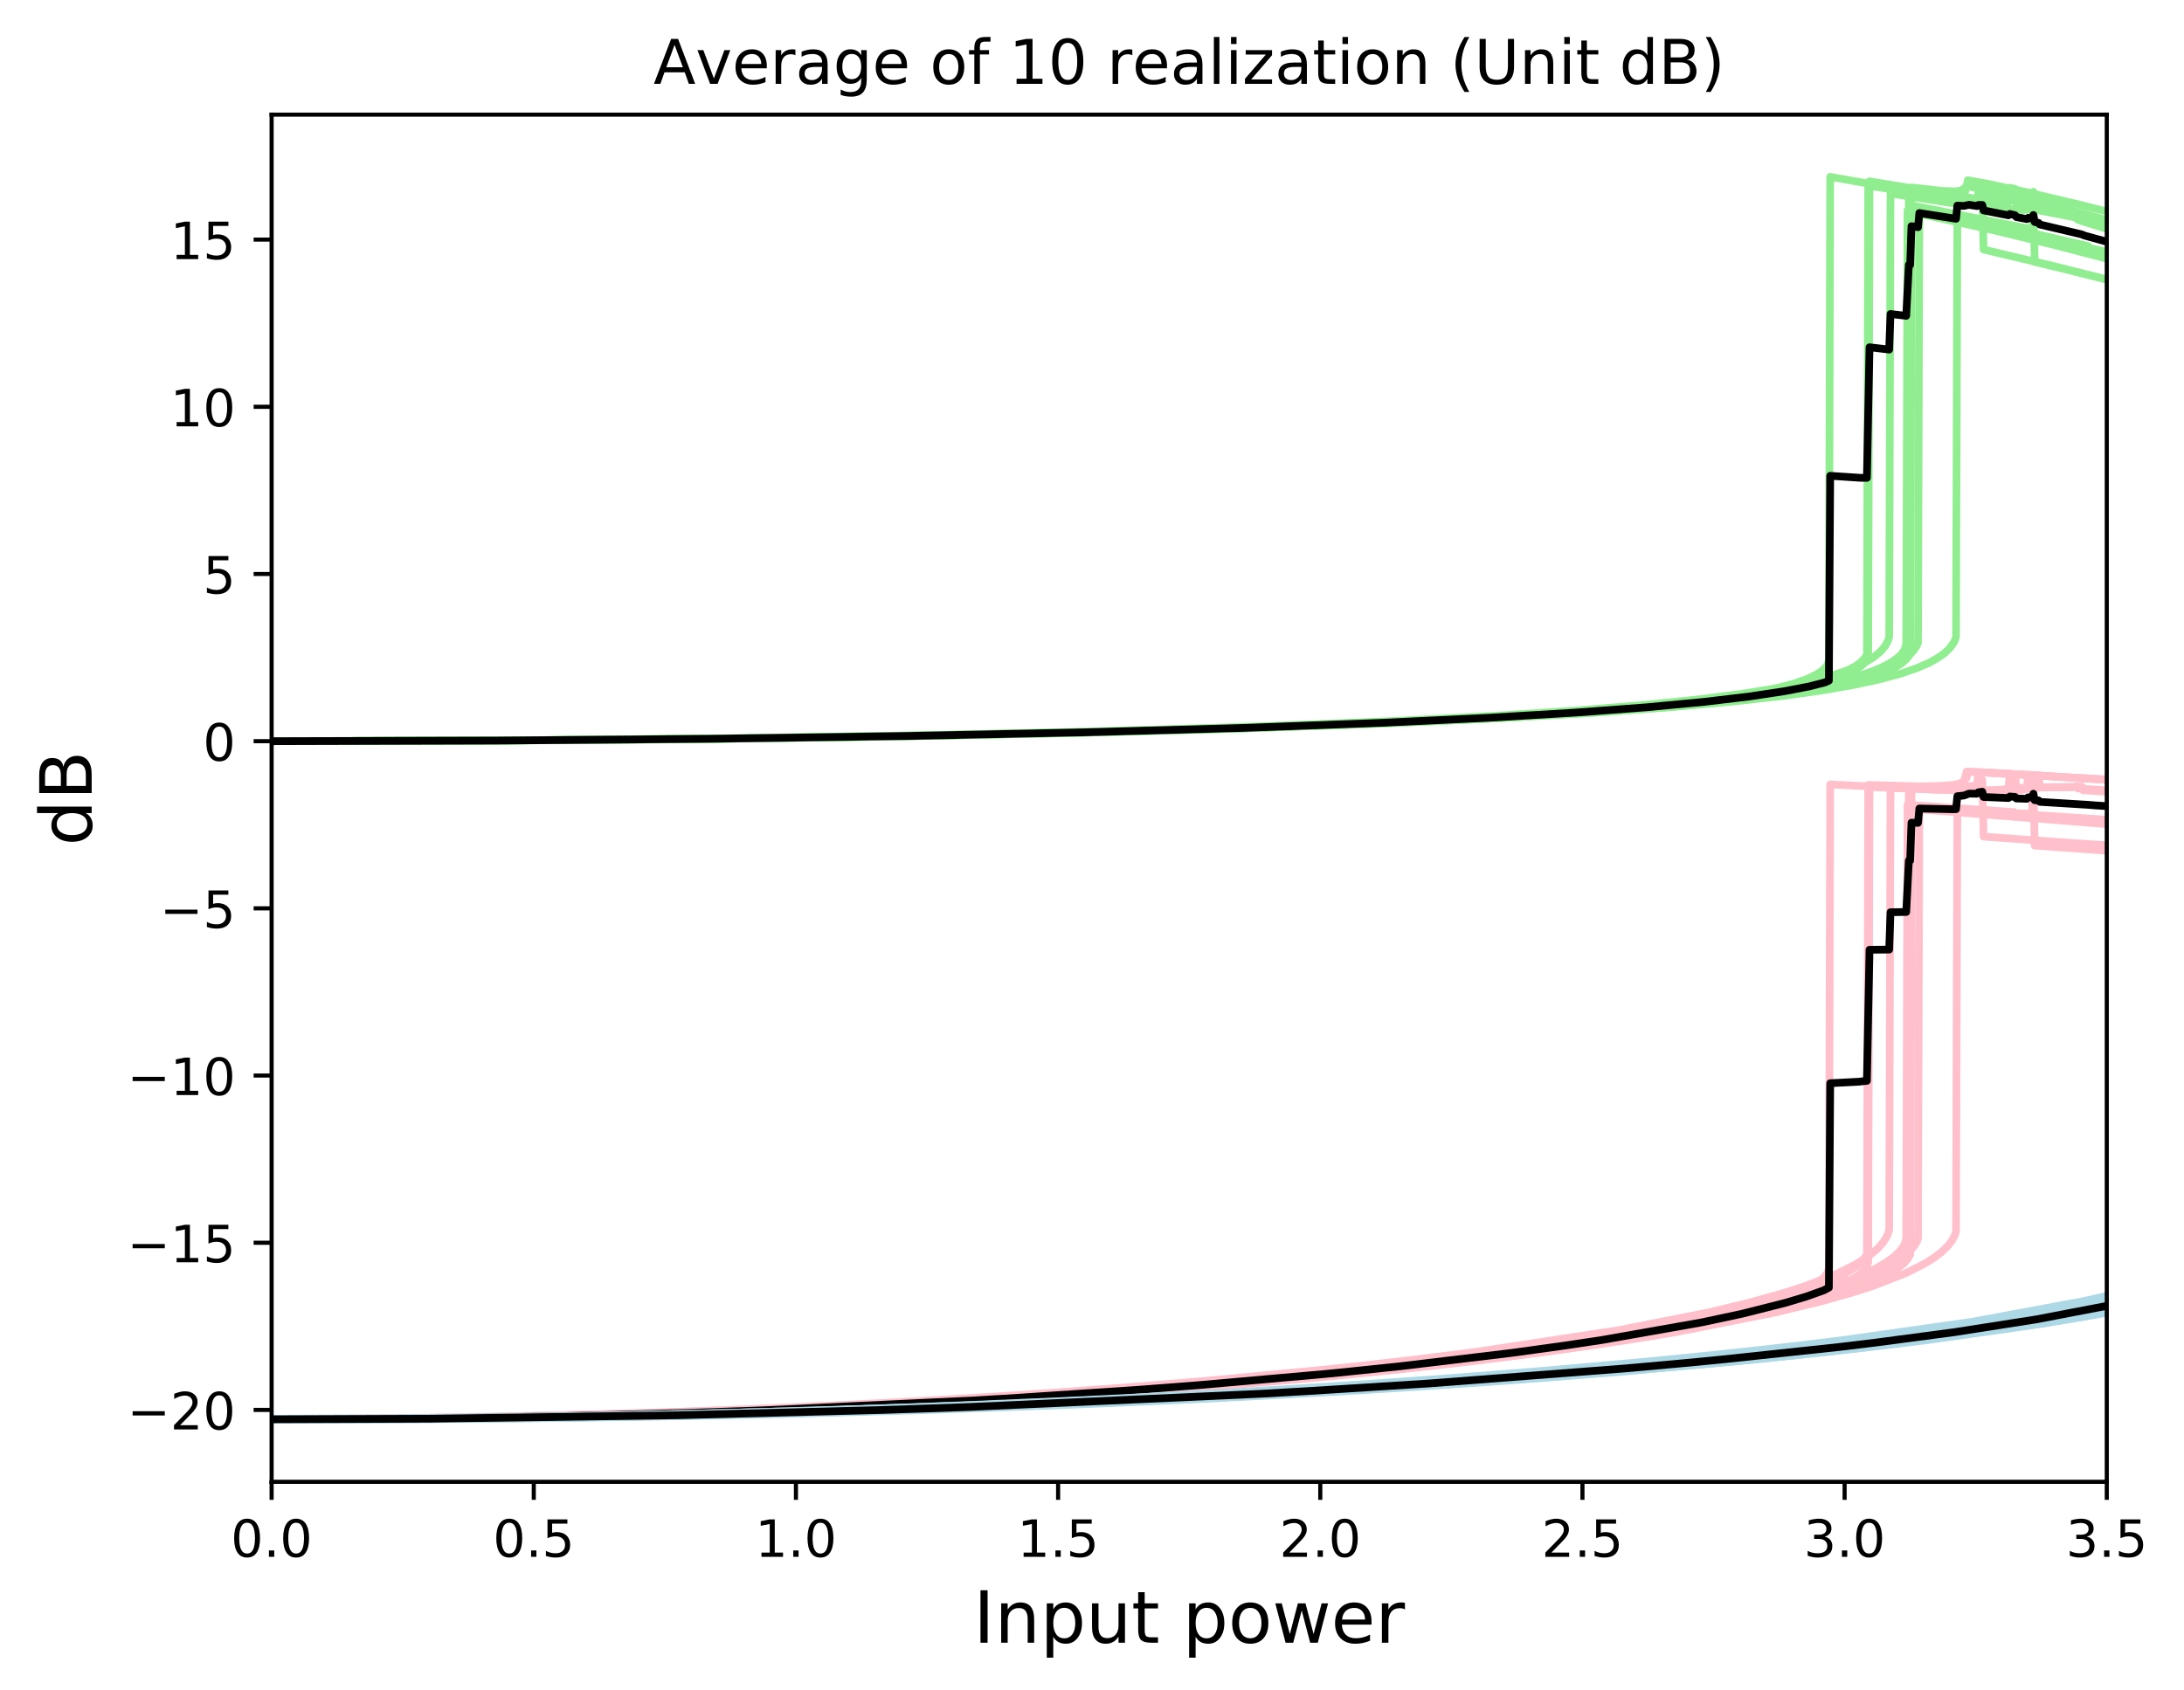 <?xml version="1.0" encoding="utf-8" standalone="no"?>
<!DOCTYPE svg PUBLIC "-//W3C//DTD SVG 1.1//EN"
  "http://www.w3.org/Graphics/SVG/1.1/DTD/svg11.dtd">
<!-- Created with matplotlib (http://matplotlib.org/) -->
<svg height="329pt" version="1.1" viewBox="0 0 425 329" width="425pt" xmlns="http://www.w3.org/2000/svg" xmlns:xlink="http://www.w3.org/1999/xlink">
 <defs>
  <style type="text/css">
*{stroke-linecap:butt;stroke-linejoin:round;}
  </style>
 </defs>
 <g id="figure_1">
  <g id="patch_1">
   <path d="M 0 329.858 
L 425.126 329.858 
L 425.126 0 
L 0 0 
z
" style="fill:#ffffff;"/>
  </g>
  <g id="axes_1">
   <g id="patch_2">
    <path d="M 52.854 288.43 
L 409.974 288.43 
L 409.974 22.318 
L 52.854 22.318 
z
" style="fill:#ffffff;"/>
   </g>
   <g id="matplotlib.axis_1">
    <g id="xtick_1">
     <g id="line2d_1">
      <defs>
       <path d="M 0 0 
L 0 3.5 
" id="mc7989ffada" style="stroke:#000000;stroke-width:0.8;"/>
      </defs>
      <g>
       <use style="stroke:#000000;stroke-width:0.8;" x="52.854" xlink:href="#mc7989ffada" y="288.43"/>
      </g>
     </g>
     <g id="text_1">
      <!-- 0.0 -->
      <defs>
       <path d="M 31.781 66.406 
Q 24.172 66.406 20.328 58.906 
Q 16.5 51.422 16.5 36.375 
Q 16.5 21.391 20.328 13.891 
Q 24.172 6.391 31.781 6.391 
Q 39.453 6.391 43.281 13.891 
Q 47.125 21.391 47.125 36.375 
Q 47.125 51.422 43.281 58.906 
Q 39.453 66.406 31.781 66.406 
M 31.781 74.219 
Q 44.047 74.219 50.516 64.516 
Q 56.984 54.828 56.984 36.375 
Q 56.984 17.969 50.516 8.266 
Q 44.047 -1.422 31.781 -1.422 
Q 19.531 -1.422 13.062 8.266 
Q 6.594 17.969 6.594 36.375 
Q 6.594 54.828 13.062 64.516 
Q 19.531 74.219 31.781 74.219 
" id="DejaVuSans-30"/>
       <path d="M 10.688 12.406 
L 21 12.406 
L 21 0 
L 10.688 0 
z
" id="DejaVuSans-2e"/>
      </defs>
      <g transform="translate(44.903 303.029)scale(0.1 -0.1)">
       <use xlink:href="#DejaVuSans-30"/>
       <use x="63.623" xlink:href="#DejaVuSans-2e"/>
       <use x="95.41" xlink:href="#DejaVuSans-30"/>
      </g>
     </g>
    </g>
    <g id="xtick_2">
     <g id="line2d_2">
      <g>
       <use style="stroke:#000000;stroke-width:0.8;" x="103.871" xlink:href="#mc7989ffada" y="288.43"/>
      </g>
     </g>
     <g id="text_2">
      <!-- 0.5 -->
      <defs>
       <path d="M 10.797 72.906 
L 49.516 72.906 
L 49.516 64.594 
L 19.828 64.594 
L 19.828 46.734 
Q 21.969 47.469 24.109 47.828 
Q 26.266 48.188 28.422 48.188 
Q 40.625 48.188 47.75 41.5 
Q 54.891 34.812 54.891 23.391 
Q 54.891 11.625 47.562 5.094 
Q 40.234 -1.422 26.906 -1.422 
Q 22.312 -1.422 17.547 -0.641 
Q 12.797 0.141 7.719 1.703 
L 7.719 11.625 
Q 12.109 9.234 16.797 8.062 
Q 21.484 6.891 26.703 6.891 
Q 35.156 6.891 40.078 11.328 
Q 45.016 15.766 45.016 23.391 
Q 45.016 31 40.078 35.438 
Q 35.156 39.891 26.703 39.891 
Q 22.75 39.891 18.812 39.016 
Q 14.891 38.141 10.797 36.281 
z
" id="DejaVuSans-35"/>
      </defs>
      <g transform="translate(95.92 303.029)scale(0.1 -0.1)">
       <use xlink:href="#DejaVuSans-30"/>
       <use x="63.623" xlink:href="#DejaVuSans-2e"/>
       <use x="95.41" xlink:href="#DejaVuSans-35"/>
      </g>
     </g>
    </g>
    <g id="xtick_3">
     <g id="line2d_3">
      <g>
       <use style="stroke:#000000;stroke-width:0.8;" x="154.888" xlink:href="#mc7989ffada" y="288.43"/>
      </g>
     </g>
     <g id="text_3">
      <!-- 1.0 -->
      <defs>
       <path d="M 12.406 8.297 
L 28.516 8.297 
L 28.516 63.922 
L 10.984 60.406 
L 10.984 69.391 
L 28.422 72.906 
L 38.281 72.906 
L 38.281 8.297 
L 54.391 8.297 
L 54.391 0 
L 12.406 0 
z
" id="DejaVuSans-31"/>
      </defs>
      <g transform="translate(146.937 303.029)scale(0.1 -0.1)">
       <use xlink:href="#DejaVuSans-31"/>
       <use x="63.623" xlink:href="#DejaVuSans-2e"/>
       <use x="95.41" xlink:href="#DejaVuSans-30"/>
      </g>
     </g>
    </g>
    <g id="xtick_4">
     <g id="line2d_4">
      <g>
       <use style="stroke:#000000;stroke-width:0.8;" x="205.905" xlink:href="#mc7989ffada" y="288.43"/>
      </g>
     </g>
     <g id="text_4">
      <!-- 1.5 -->
      <g transform="translate(197.954 303.029)scale(0.1 -0.1)">
       <use xlink:href="#DejaVuSans-31"/>
       <use x="63.623" xlink:href="#DejaVuSans-2e"/>
       <use x="95.41" xlink:href="#DejaVuSans-35"/>
      </g>
     </g>
    </g>
    <g id="xtick_5">
     <g id="line2d_5">
      <g>
       <use style="stroke:#000000;stroke-width:0.8;" x="256.923" xlink:href="#mc7989ffada" y="288.43"/>
      </g>
     </g>
     <g id="text_5">
      <!-- 2.0 -->
      <defs>
       <path d="M 19.188 8.297 
L 53.609 8.297 
L 53.609 0 
L 7.328 0 
L 7.328 8.297 
Q 12.938 14.109 22.625 23.891 
Q 32.328 33.688 34.812 36.531 
Q 39.547 41.844 41.422 45.531 
Q 43.312 49.219 43.312 52.781 
Q 43.312 58.594 39.234 62.25 
Q 35.156 65.922 28.609 65.922 
Q 23.969 65.922 18.812 64.312 
Q 13.672 62.703 7.812 59.422 
L 7.812 69.391 
Q 13.766 71.781 18.938 73 
Q 24.125 74.219 28.422 74.219 
Q 39.75 74.219 46.484 68.547 
Q 53.219 62.891 53.219 53.422 
Q 53.219 48.922 51.531 44.891 
Q 49.859 40.875 45.406 35.406 
Q 44.188 33.984 37.641 27.219 
Q 31.109 20.453 19.188 8.297 
" id="DejaVuSans-32"/>
      </defs>
      <g transform="translate(248.971 303.029)scale(0.1 -0.1)">
       <use xlink:href="#DejaVuSans-32"/>
       <use x="63.623" xlink:href="#DejaVuSans-2e"/>
       <use x="95.41" xlink:href="#DejaVuSans-30"/>
      </g>
     </g>
    </g>
    <g id="xtick_6">
     <g id="line2d_6">
      <g>
       <use style="stroke:#000000;stroke-width:0.8;" x="307.94" xlink:href="#mc7989ffada" y="288.43"/>
      </g>
     </g>
     <g id="text_6">
      <!-- 2.5 -->
      <g transform="translate(299.988 303.029)scale(0.1 -0.1)">
       <use xlink:href="#DejaVuSans-32"/>
       <use x="63.623" xlink:href="#DejaVuSans-2e"/>
       <use x="95.41" xlink:href="#DejaVuSans-35"/>
      </g>
     </g>
    </g>
    <g id="xtick_7">
     <g id="line2d_7">
      <g>
       <use style="stroke:#000000;stroke-width:0.8;" x="358.957" xlink:href="#mc7989ffada" y="288.43"/>
      </g>
     </g>
     <g id="text_7">
      <!-- 3.0 -->
      <defs>
       <path d="M 40.578 39.312 
Q 47.656 37.797 51.625 33 
Q 55.609 28.219 55.609 21.188 
Q 55.609 10.406 48.188 4.484 
Q 40.766 -1.422 27.094 -1.422 
Q 22.516 -1.422 17.656 -0.516 
Q 12.797 0.391 7.625 2.203 
L 7.625 11.719 
Q 11.719 9.328 16.594 8.109 
Q 21.484 6.891 26.812 6.891 
Q 36.078 6.891 40.938 10.547 
Q 45.797 14.203 45.797 21.188 
Q 45.797 27.641 41.281 31.266 
Q 36.766 34.906 28.719 34.906 
L 20.219 34.906 
L 20.219 43.016 
L 29.109 43.016 
Q 36.375 43.016 40.234 45.922 
Q 44.094 48.828 44.094 54.297 
Q 44.094 59.906 40.109 62.906 
Q 36.141 65.922 28.719 65.922 
Q 24.656 65.922 20.016 65.031 
Q 15.375 64.156 9.812 62.312 
L 9.812 71.094 
Q 15.438 72.656 20.344 73.438 
Q 25.25 74.219 29.594 74.219 
Q 40.828 74.219 47.359 69.109 
Q 53.906 64.016 53.906 55.328 
Q 53.906 49.266 50.438 45.094 
Q 46.969 40.922 40.578 39.312 
" id="DejaVuSans-33"/>
      </defs>
      <g transform="translate(351.005 303.029)scale(0.1 -0.1)">
       <use xlink:href="#DejaVuSans-33"/>
       <use x="63.623" xlink:href="#DejaVuSans-2e"/>
       <use x="95.41" xlink:href="#DejaVuSans-30"/>
      </g>
     </g>
    </g>
    <g id="xtick_8">
     <g id="line2d_8">
      <g>
       <use style="stroke:#000000;stroke-width:0.8;" x="409.974" xlink:href="#mc7989ffada" y="288.43"/>
      </g>
     </g>
     <g id="text_8">
      <!-- 3.5 -->
      <g transform="translate(402.022 303.029)scale(0.1 -0.1)">
       <use xlink:href="#DejaVuSans-33"/>
       <use x="63.623" xlink:href="#DejaVuSans-2e"/>
       <use x="95.41" xlink:href="#DejaVuSans-35"/>
      </g>
     </g>
    </g>
    <g id="text_9">
     <!-- Input power -->
     <defs>
      <path d="M 9.812 72.906 
L 19.672 72.906 
L 19.672 0 
L 9.812 0 
z
" id="DejaVuSans-49"/>
      <path d="M 54.891 33.016 
L 54.891 0 
L 45.906 0 
L 45.906 32.719 
Q 45.906 40.484 42.875 44.328 
Q 39.844 48.188 33.797 48.188 
Q 26.516 48.188 22.312 43.547 
Q 18.109 38.922 18.109 30.906 
L 18.109 0 
L 9.078 0 
L 9.078 54.688 
L 18.109 54.688 
L 18.109 46.188 
Q 21.344 51.125 25.703 53.562 
Q 30.078 56 35.797 56 
Q 45.219 56 50.047 50.172 
Q 54.891 44.344 54.891 33.016 
" id="DejaVuSans-6e"/>
      <path d="M 18.109 8.203 
L 18.109 -20.797 
L 9.078 -20.797 
L 9.078 54.688 
L 18.109 54.688 
L 18.109 46.391 
Q 20.953 51.266 25.266 53.625 
Q 29.594 56 35.594 56 
Q 45.562 56 51.781 48.094 
Q 58.016 40.188 58.016 27.297 
Q 58.016 14.406 51.781 6.484 
Q 45.562 -1.422 35.594 -1.422 
Q 29.594 -1.422 25.266 0.953 
Q 20.953 3.328 18.109 8.203 
M 48.688 27.297 
Q 48.688 37.203 44.609 42.844 
Q 40.531 48.484 33.406 48.484 
Q 26.266 48.484 22.188 42.844 
Q 18.109 37.203 18.109 27.297 
Q 18.109 17.391 22.188 11.75 
Q 26.266 6.109 33.406 6.109 
Q 40.531 6.109 44.609 11.75 
Q 48.688 17.391 48.688 27.297 
" id="DejaVuSans-70"/>
      <path d="M 8.5 21.578 
L 8.5 54.688 
L 17.484 54.688 
L 17.484 21.922 
Q 17.484 14.156 20.5 10.266 
Q 23.531 6.391 29.594 6.391 
Q 36.859 6.391 41.078 11.031 
Q 45.312 15.672 45.312 23.688 
L 45.312 54.688 
L 54.297 54.688 
L 54.297 0 
L 45.312 0 
L 45.312 8.406 
Q 42.047 3.422 37.719 1 
Q 33.406 -1.422 27.688 -1.422 
Q 18.266 -1.422 13.375 4.438 
Q 8.5 10.297 8.5 21.578 
M 31.109 56 
z
" id="DejaVuSans-75"/>
      <path d="M 18.312 70.219 
L 18.312 54.688 
L 36.812 54.688 
L 36.812 47.703 
L 18.312 47.703 
L 18.312 18.016 
Q 18.312 11.328 20.141 9.422 
Q 21.969 7.516 27.594 7.516 
L 36.812 7.516 
L 36.812 0 
L 27.594 0 
Q 17.188 0 13.234 3.875 
Q 9.281 7.766 9.281 18.016 
L 9.281 47.703 
L 2.688 47.703 
L 2.688 54.688 
L 9.281 54.688 
L 9.281 70.219 
z
" id="DejaVuSans-74"/>
      <path id="DejaVuSans-20"/>
      <path d="M 30.609 48.391 
Q 23.391 48.391 19.188 42.75 
Q 14.984 37.109 14.984 27.297 
Q 14.984 17.484 19.156 11.844 
Q 23.344 6.203 30.609 6.203 
Q 37.797 6.203 41.984 11.859 
Q 46.188 17.531 46.188 27.297 
Q 46.188 37.016 41.984 42.703 
Q 37.797 48.391 30.609 48.391 
M 30.609 56 
Q 42.328 56 49.016 48.375 
Q 55.719 40.766 55.719 27.297 
Q 55.719 13.875 49.016 6.219 
Q 42.328 -1.422 30.609 -1.422 
Q 18.844 -1.422 12.172 6.219 
Q 5.516 13.875 5.516 27.297 
Q 5.516 40.766 12.172 48.375 
Q 18.844 56 30.609 56 
" id="DejaVuSans-6f"/>
      <path d="M 4.203 54.688 
L 13.188 54.688 
L 24.422 12.016 
L 35.594 54.688 
L 46.188 54.688 
L 57.422 12.016 
L 68.609 54.688 
L 77.594 54.688 
L 63.281 0 
L 52.688 0 
L 40.922 44.828 
L 29.109 0 
L 18.5 0 
z
" id="DejaVuSans-77"/>
      <path d="M 56.203 29.594 
L 56.203 25.203 
L 14.891 25.203 
Q 15.484 15.922 20.484 11.062 
Q 25.484 6.203 34.422 6.203 
Q 39.594 6.203 44.453 7.469 
Q 49.312 8.734 54.109 11.281 
L 54.109 2.781 
Q 49.266 0.734 44.188 -0.344 
Q 39.109 -1.422 33.891 -1.422 
Q 20.797 -1.422 13.156 6.188 
Q 5.516 13.812 5.516 26.812 
Q 5.516 40.234 12.766 48.109 
Q 20.016 56 32.328 56 
Q 43.359 56 49.781 48.891 
Q 56.203 41.797 56.203 29.594 
M 47.219 32.234 
Q 47.125 39.594 43.094 43.984 
Q 39.062 48.391 32.422 48.391 
Q 24.906 48.391 20.391 44.141 
Q 15.875 39.891 15.188 32.172 
z
" id="DejaVuSans-65"/>
      <path d="M 41.109 46.297 
Q 39.594 47.172 37.812 47.578 
Q 36.031 48 33.891 48 
Q 26.266 48 22.188 43.047 
Q 18.109 38.094 18.109 28.812 
L 18.109 0 
L 9.078 0 
L 9.078 54.688 
L 18.109 54.688 
L 18.109 46.188 
Q 20.953 51.172 25.484 53.578 
Q 30.031 56 36.531 56 
Q 37.453 56 38.578 55.875 
Q 39.703 55.766 41.062 55.516 
z
" id="DejaVuSans-72"/>
     </defs>
     <g transform="translate(189.427 319.746)scale(0.14 -0.14)">
      <use xlink:href="#DejaVuSans-49"/>
      <use x="29.492" xlink:href="#DejaVuSans-6e"/>
      <use x="92.871" xlink:href="#DejaVuSans-70"/>
      <use x="156.348" xlink:href="#DejaVuSans-75"/>
      <use x="219.727" xlink:href="#DejaVuSans-74"/>
      <use x="258.936" xlink:href="#DejaVuSans-20"/>
      <use x="290.723" xlink:href="#DejaVuSans-70"/>
      <use x="354.199" xlink:href="#DejaVuSans-6f"/>
      <use x="415.381" xlink:href="#DejaVuSans-77"/>
      <use x="497.168" xlink:href="#DejaVuSans-65"/>
      <use x="558.691" xlink:href="#DejaVuSans-72"/>
     </g>
    </g>
   </g>
   <g id="matplotlib.axis_2">
    <g id="ytick_1">
     <g id="line2d_9">
      <defs>
       <path d="M 0 0 
L -3.5 0 
" id="ma7dfe4ef40" style="stroke:#000000;stroke-width:0.8;"/>
      </defs>
      <g>
       <use style="stroke:#000000;stroke-width:0.8;" x="52.854" xlink:href="#ma7dfe4ef40" y="274.434"/>
      </g>
     </g>
     <g id="text_10">
      <!-- −20 -->
      <defs>
       <path d="M 10.594 35.5 
L 73.188 35.5 
L 73.188 27.203 
L 10.594 27.203 
z
" id="DejaVuSans-2212"/>
      </defs>
      <g transform="translate(24.749 278.234)scale(0.1 -0.1)">
       <use xlink:href="#DejaVuSans-2212"/>
       <use x="83.789" xlink:href="#DejaVuSans-32"/>
       <use x="147.412" xlink:href="#DejaVuSans-30"/>
      </g>
     </g>
    </g>
    <g id="ytick_2">
     <g id="line2d_10">
      <g>
       <use style="stroke:#000000;stroke-width:0.8;" x="52.854" xlink:href="#ma7dfe4ef40" y="241.892"/>
      </g>
     </g>
     <g id="text_11">
      <!-- −15 -->
      <g transform="translate(24.749 245.691)scale(0.1 -0.1)">
       <use xlink:href="#DejaVuSans-2212"/>
       <use x="83.789" xlink:href="#DejaVuSans-31"/>
       <use x="147.412" xlink:href="#DejaVuSans-35"/>
      </g>
     </g>
    </g>
    <g id="ytick_3">
     <g id="line2d_11">
      <g>
       <use style="stroke:#000000;stroke-width:0.8;" x="52.854" xlink:href="#ma7dfe4ef40" y="209.35"/>
      </g>
     </g>
     <g id="text_12">
      <!-- −10 -->
      <g transform="translate(24.749 213.149)scale(0.1 -0.1)">
       <use xlink:href="#DejaVuSans-2212"/>
       <use x="83.789" xlink:href="#DejaVuSans-31"/>
       <use x="147.412" xlink:href="#DejaVuSans-30"/>
      </g>
     </g>
    </g>
    <g id="ytick_4">
     <g id="line2d_12">
      <g>
       <use style="stroke:#000000;stroke-width:0.8;" x="52.854" xlink:href="#ma7dfe4ef40" y="176.808"/>
      </g>
     </g>
     <g id="text_13">
      <!-- −5 -->
      <g transform="translate(31.112 180.607)scale(0.1 -0.1)">
       <use xlink:href="#DejaVuSans-2212"/>
       <use x="83.789" xlink:href="#DejaVuSans-35"/>
      </g>
     </g>
    </g>
    <g id="ytick_5">
     <g id="line2d_13">
      <g>
       <use style="stroke:#000000;stroke-width:0.8;" x="52.854" xlink:href="#ma7dfe4ef40" y="144.265"/>
      </g>
     </g>
     <g id="text_14">
      <!-- 0 -->
      <g transform="translate(39.492 148.064)scale(0.1 -0.1)">
       <use xlink:href="#DejaVuSans-30"/>
      </g>
     </g>
    </g>
    <g id="ytick_6">
     <g id="line2d_14">
      <g>
       <use style="stroke:#000000;stroke-width:0.8;" x="52.854" xlink:href="#ma7dfe4ef40" y="111.723"/>
      </g>
     </g>
     <g id="text_15">
      <!-- 5 -->
      <g transform="translate(39.492 115.522)scale(0.1 -0.1)">
       <use xlink:href="#DejaVuSans-35"/>
      </g>
     </g>
    </g>
    <g id="ytick_7">
     <g id="line2d_15">
      <g>
       <use style="stroke:#000000;stroke-width:0.8;" x="52.854" xlink:href="#ma7dfe4ef40" y="79.181"/>
      </g>
     </g>
     <g id="text_16">
      <!-- 10 -->
      <g transform="translate(33.129 82.98)scale(0.1 -0.1)">
       <use xlink:href="#DejaVuSans-31"/>
       <use x="63.623" xlink:href="#DejaVuSans-30"/>
      </g>
     </g>
    </g>
    <g id="ytick_8">
     <g id="line2d_16">
      <g>
       <use style="stroke:#000000;stroke-width:0.8;" x="52.854" xlink:href="#ma7dfe4ef40" y="46.638"/>
      </g>
     </g>
     <g id="text_17">
      <!-- 15 -->
      <g transform="translate(33.129 50.438)scale(0.1 -0.1)">
       <use xlink:href="#DejaVuSans-31"/>
       <use x="63.623" xlink:href="#DejaVuSans-35"/>
      </g>
     </g>
    </g>
    <g id="text_18">
     <!-- dB -->
     <defs>
      <path d="M 45.406 46.391 
L 45.406 75.984 
L 54.391 75.984 
L 54.391 0 
L 45.406 0 
L 45.406 8.203 
Q 42.578 3.328 38.25 0.953 
Q 33.938 -1.422 27.875 -1.422 
Q 17.969 -1.422 11.734 6.484 
Q 5.516 14.406 5.516 27.297 
Q 5.516 40.188 11.734 48.094 
Q 17.969 56 27.875 56 
Q 33.938 56 38.25 53.625 
Q 42.578 51.266 45.406 46.391 
M 14.797 27.297 
Q 14.797 17.391 18.875 11.75 
Q 22.953 6.109 30.078 6.109 
Q 37.203 6.109 41.297 11.75 
Q 45.406 17.391 45.406 27.297 
Q 45.406 37.203 41.297 42.844 
Q 37.203 48.484 30.078 48.484 
Q 22.953 48.484 18.875 42.844 
Q 14.797 37.203 14.797 27.297 
" id="DejaVuSans-64"/>
      <path d="M 19.672 34.812 
L 19.672 8.109 
L 35.5 8.109 
Q 43.453 8.109 47.281 11.406 
Q 51.125 14.703 51.125 21.484 
Q 51.125 28.328 47.281 31.562 
Q 43.453 34.812 35.5 34.812 
z
M 19.672 64.797 
L 19.672 42.828 
L 34.281 42.828 
Q 41.5 42.828 45.031 45.531 
Q 48.578 48.25 48.578 53.812 
Q 48.578 59.328 45.031 62.062 
Q 41.5 64.797 34.281 64.797 
z
M 9.812 72.906 
L 35.016 72.906 
Q 46.297 72.906 52.391 68.219 
Q 58.5 63.531 58.5 54.891 
Q 58.5 48.188 55.375 44.234 
Q 52.25 40.281 46.188 39.312 
Q 53.469 37.75 57.5 32.781 
Q 61.531 27.828 61.531 20.406 
Q 61.531 10.641 54.891 5.312 
Q 48.25 0 35.984 0 
L 9.812 0 
z
" id="DejaVuSans-42"/>
     </defs>
     <g transform="translate(17.838 164.621)rotate(-90)scale(0.14 -0.14)">
      <use xlink:href="#DejaVuSans-64"/>
      <use x="63.477" xlink:href="#DejaVuSans-42"/>
     </g>
    </g>
   </g>
   <g id="line2d_17">
    <path clip-path="url(#p27d0116a53)" d="M 53.874 276.304 
L 78.618 276.213 
L 79.638 276.183 
L 89.586 276.093 
L 90.607 276.063 
L 98.004 275.974 
L 99.025 275.944 
L 104.636 275.855 
L 105.657 275.825 
L 110.759 275.736 
L 111.779 275.706 
L 115.86 275.618 
L 116.881 275.588 
L 120.707 275.5 
L 121.727 275.471 
L 125.298 275.383 
L 126.574 275.325 
L 130.4 275.237 
L 131.676 275.179 
L 135.247 275.092 
L 136.522 275.034 
L 139.838 274.948 
L 141.114 274.89 
L 143.92 274.804 
L 145.195 274.747 
L 148.001 274.661 
L 149.276 274.605 
L 151.827 274.519 
L 153.103 274.463 
L 155.399 274.378 
L 156.674 274.322 
L 158.97 274.237 
L 160.5 274.153 
L 163.051 274.069 
L 165.092 273.958 
L 167.898 273.847 
L 169.683 273.764 
L 172.234 273.654 
L 174.275 273.544 
L 176.826 273.435 
L 179.121 273.299 
L 181.672 273.19 
L 183.968 273.055 
L 186.264 272.948 
L 188.815 272.787 
L 191.111 272.681 
L 193.661 272.522 
L 195.702 272.417 
L 198.508 272.233 
L 200.549 272.128 
L 203.355 271.947 
L 205.14 271.843 
L 208.201 271.638 
L 209.987 271.536 
L 213.558 271.282 
L 215.344 271.181 
L 219.68 270.855 
L 221.211 270.756 
L 225.802 270.41 
L 227.333 270.312 
L 233.71 269.804 
L 234.985 269.708 
L 246.209 268.767 
L 269.677 266.544 
L 271.463 266.352 
L 275.799 265.889 
L 278.095 265.619 
L 281.666 265.228 
L 284.472 264.883 
L 287.278 264.563 
L 290.849 264.108 
L 293.145 263.835 
L 298.757 263.087 
L 300.542 262.861 
L 321.969 259.602 
L 328.857 258.359 
L 330.642 258.025 
L 337.785 256.591 
L 351.815 253.182 
L 360.743 250.272 
L 365.844 248.008 
L 367.885 246.845 
L 369.671 245.544 
L 370.691 244.555 
L 371.456 243.504 
L 371.711 242.97 
L 371.966 153.092 
L 377.323 153.013 
L 380.129 152.777 
L 381.404 152.475 
L 381.915 152.196 
L 382.68 151.463 
L 382.935 150.206 
L 387.271 150.374 
L 401.556 151.27 
L 409.974 151.809 
L 409.974 151.809 
" style="fill:none;stroke:#ffc0cb;stroke-linecap:square;stroke-width:1.5;"/>
   </g>
   <g id="line2d_18">
    <path clip-path="url(#p27d0116a53)" d="M 53.874 276.244 
L 81.424 276.153 
L 82.444 276.123 
L 92.137 276.033 
L 93.158 276.004 
L 100.045 275.914 
L 101.065 275.884 
L 106.677 275.795 
L 107.697 275.765 
L 112.544 275.677 
L 113.564 275.647 
L 117.901 275.559 
L 118.921 275.529 
L 122.748 275.441 
L 124.023 275.383 
L 128.104 275.295 
L 129.38 275.237 
L 133.206 275.15 
L 134.481 275.092 
L 137.798 275.005 
L 139.073 274.948 
L 142.389 274.862 
L 143.665 274.804 
L 146.471 274.718 
L 147.746 274.661 
L 150.297 274.576 
L 151.572 274.519 
L 154.123 274.434 
L 155.399 274.378 
L 157.694 274.293 
L 158.97 274.237 
L 161.265 274.153 
L 162.796 274.069 
L 165.092 273.986 
L 166.877 273.902 
L 169.428 273.792 
L 171.469 273.681 
L 174.275 273.571 
L 176.316 273.462 
L 178.611 273.353 
L 180.652 273.244 
L 182.948 273.136 
L 185.244 273.002 
L 187.539 272.894 
L 189.835 272.761 
L 191.876 272.654 
L 194.172 272.522 
L 196.212 272.417 
L 199.018 272.233 
L 201.059 272.128 
L 203.865 271.947 
L 205.65 271.843 
L 208.711 271.638 
L 210.497 271.536 
L 213.813 271.307 
L 215.344 271.206 
L 218.915 270.955 
L 220.445 270.855 
L 224.527 270.558 
L 226.057 270.459 
L 231.669 270.021 
L 233.2 269.924 
L 242.638 269.14 
L 243.913 269.046 
L 274.524 266.141 
L 276.564 265.91 
L 280.646 265.474 
L 283.196 265.167 
L 286.257 264.823 
L 289.063 264.483 
L 291.614 264.186 
L 295.441 263.699 
L 297.481 263.449 
L 304.624 262.488 
L 324.01 259.569 
L 328.857 258.73 
L 345.182 255.514 
L 354.11 253.382 
L 360.232 251.664 
L 364.569 250.272 
L 370.946 247.776 
L 374.517 245.964 
L 376.303 244.851 
L 377.833 243.694 
L 379.109 242.445 
L 379.874 241.434 
L 380.384 240.474 
L 380.639 239.686 
L 380.894 157.846 
L 404.362 159.671 
L 406.403 159.781 
L 406.658 160.101 
L 409.974 160.287 
L 409.974 160.287 
" style="fill:none;stroke:#ffc0cb;stroke-linecap:square;stroke-width:1.5;"/>
   </g>
   <g id="line2d_19">
    <path clip-path="url(#p27d0116a53)" d="M 53.874 276.244 
L 71.22 276.153 
L 72.241 276.123 
L 81.169 276.033 
L 82.189 276.004 
L 88.821 275.914 
L 89.841 275.884 
L 95.198 275.795 
L 96.219 275.765 
L 101.065 275.677 
L 102.086 275.647 
L 106.167 275.559 
L 107.187 275.529 
L 110.759 275.441 
L 111.779 275.412 
L 115.35 275.325 
L 116.625 275.266 
L 120.452 275.179 
L 121.727 275.121 
L 125.043 275.034 
L 126.319 274.977 
L 129.38 274.89 
L 130.655 274.833 
L 133.716 274.747 
L 134.992 274.69 
L 137.543 274.605 
L 138.818 274.548 
L 141.369 274.463 
L 142.644 274.406 
L 144.94 274.322 
L 146.215 274.265 
L 148.511 274.181 
L 150.042 274.097 
L 152.337 274.014 
L 154.123 273.93 
L 156.674 273.819 
L 158.715 273.709 
L 161.521 273.599 
L 163.561 273.489 
L 166.112 273.38 
L 168.408 273.244 
L 170.704 273.136 
L 172.744 273.028 
L 174.785 272.921 
L 177.081 272.787 
L 179.377 272.681 
L 181.927 272.522 
L 183.968 272.417 
L 186.774 272.233 
L 188.815 272.128 
L 191.876 271.921 
L 193.916 271.818 
L 197.233 271.587 
L 199.018 271.485 
L 202.589 271.231 
L 204.12 271.13 
L 207.691 270.88 
L 209.222 270.78 
L 213.813 270.435 
L 215.344 270.337 
L 221.466 269.852 
L 222.741 269.756 
L 232.689 268.93 
L 233.965 268.837 
L 257.943 266.565 
L 259.729 266.374 
L 264.32 265.889 
L 266.616 265.619 
L 270.187 265.228 
L 272.738 264.924 
L 275.544 264.603 
L 278.86 264.186 
L 281.156 263.912 
L 285.747 263.315 
L 287.533 263.087 
L 315.082 258.892 
L 332.683 255.413 
L 340.336 253.571 
L 347.223 251.639 
L 351.304 250.32 
L 357.681 247.82 
L 361.253 246.016 
L 363.804 244.359 
L 365.334 243.072 
L 366.354 241.948 
L 367.12 240.764 
L 367.375 240.211 
L 367.63 239.382 
L 367.885 153.04 
L 377.323 153.191 
L 382.935 153.075 
L 384.721 152.875 
L 384.976 150.329 
L 409.974 151.706 
L 409.974 151.706 
" style="fill:none;stroke:#ffc0cb;stroke-linecap:square;stroke-width:1.5;"/>
   </g>
   <g id="line2d_20">
    <path clip-path="url(#p27d0116a53)" d="M 53.874 276.304 
L 73.261 276.213 
L 74.281 276.183 
L 83.719 276.093 
L 84.74 276.063 
L 91.627 275.974 
L 92.647 275.944 
L 98.259 275.855 
L 99.28 275.825 
L 104.126 275.736 
L 105.147 275.706 
L 109.483 275.618 
L 110.503 275.588 
L 114.33 275.5 
L 115.605 275.441 
L 119.687 275.354 
L 120.962 275.295 
L 124.788 275.208 
L 126.064 275.15 
L 129.38 275.063 
L 130.655 275.005 
L 133.971 274.919 
L 135.247 274.862 
L 138.053 274.776 
L 139.328 274.718 
L 141.879 274.633 
L 143.154 274.576 
L 145.705 274.491 
L 146.981 274.434 
L 149.276 274.35 
L 150.552 274.293 
L 152.848 274.209 
L 154.378 274.125 
L 156.674 274.041 
L 158.46 273.958 
L 161.01 273.847 
L 163.051 273.736 
L 165.857 273.626 
L 167.898 273.517 
L 170.449 273.407 
L 172.744 273.271 
L 175.295 273.163 
L 177.591 273.028 
L 179.887 272.921 
L 182.438 272.761 
L 184.733 272.654 
L 187.539 272.469 
L 189.58 272.364 
L 192.131 272.207 
L 193.916 272.102 
L 196.722 271.921 
L 198.508 271.818 
L 201.569 271.612 
L 203.355 271.51 
L 206.926 271.256 
L 208.711 271.155 
L 212.793 270.855 
L 214.323 270.756 
L 218.915 270.41 
L 220.445 270.312 
L 227.078 269.78 
L 228.353 269.684 
L 239.577 268.744 
L 263.045 266.523 
L 264.83 266.331 
L 269.167 265.868 
L 271.463 265.598 
L 275.034 265.208 
L 277.585 264.904 
L 280.135 264.603 
L 283.196 264.226 
L 285.492 263.951 
L 290.594 263.277 
L 292.38 263.049 
L 317.633 259.204 
L 335.744 255.601 
L 338.04 255.055 
L 342.121 254.034 
L 348.243 252.277 
L 352.07 251.002 
L 354.62 250.032 
L 357.937 248.535 
L 360.232 247.209 
L 361.508 246.276 
L 362.528 245.281 
L 363.038 244.564 
L 363.293 244.039 
L 363.548 152.783 
L 374.007 153.068 
L 379.109 153.008 
L 380.894 152.817 
L 381.66 152.544 
L 381.915 152.356 
L 382.17 152.02 
L 382.425 151.298 
L 382.68 150.197 
L 390.588 150.587 
L 409.974 151.766 
L 409.974 151.766 
" style="fill:none;stroke:#ffc0cb;stroke-linecap:square;stroke-width:1.5;"/>
   </g>
   <g id="line2d_21">
    <path clip-path="url(#p27d0116a53)" d="M 53.874 276.334 
L 75.557 276.244 
L 76.577 276.213 
L 86.78 276.123 
L 87.801 276.093 
L 94.943 276.004 
L 95.964 275.974 
L 101.831 275.884 
L 102.851 275.855 
L 107.697 275.765 
L 108.718 275.736 
L 113.054 275.647 
L 114.075 275.618 
L 117.901 275.529 
L 118.921 275.5 
L 122.492 275.412 
L 123.768 275.354 
L 127.594 275.266 
L 128.87 275.208 
L 132.441 275.121 
L 133.716 275.063 
L 137.032 274.977 
L 138.308 274.919 
L 141.114 274.833 
L 142.389 274.776 
L 145.195 274.69 
L 146.471 274.633 
L 149.021 274.548 
L 150.297 274.491 
L 152.593 274.406 
L 153.868 274.35 
L 156.164 274.265 
L 157.694 274.181 
L 159.99 274.097 
L 161.776 274.014 
L 163.816 273.93 
L 165.602 273.847 
L 168.153 273.736 
L 170.193 273.626 
L 172.744 273.517 
L 174.785 273.407 
L 177.081 273.299 
L 179.121 273.19 
L 181.417 273.082 
L 183.713 272.948 
L 185.754 272.841 
L 188.049 272.708 
L 190.09 272.601 
L 192.641 272.443 
L 194.682 272.338 
L 197.488 272.155 
L 199.528 272.05 
L 202.589 271.843 
L 204.375 271.74 
L 207.691 271.51 
L 209.477 271.408 
L 213.303 271.13 
L 215.089 271.03 
L 219.68 270.681 
L 221.211 270.582 
L 226.312 270.19 
L 227.843 270.093 
L 236.006 269.423 
L 237.281 269.328 
L 272.738 265.952 
L 275.034 265.681 
L 278.605 265.289 
L 281.156 264.984 
L 283.962 264.662 
L 287.278 264.245 
L 289.574 263.971 
L 294.165 263.372 
L 295.951 263.144 
L 322.225 259.138 
L 340.336 255.529 
L 346.458 254.034 
L 354.11 251.867 
L 361.763 249.083 
L 365.334 247.372 
L 367.63 245.985 
L 369.415 244.555 
L 370.181 243.751 
L 370.946 242.601 
L 371.201 242.011 
L 371.456 153.252 
L 379.874 153.404 
L 384.21 153.298 
L 384.976 153.211 
L 385.231 152.987 
L 385.486 151.775 
L 385.741 151.79 
L 385.996 162.844 
L 405.893 164.267 
L 409.974 164.527 
L 409.974 164.527 
" style="fill:none;stroke:#ffc0cb;stroke-linecap:square;stroke-width:1.5;"/>
   </g>
   <g id="line2d_22">
    <path clip-path="url(#p27d0116a53)" d="M 53.874 276.153 
L 72.751 276.063 
L 73.771 276.033 
L 83.209 275.944 
L 84.23 275.914 
L 91.117 275.825 
L 92.137 275.795 
L 97.749 275.706 
L 98.769 275.677 
L 103.361 275.588 
L 104.381 275.559 
L 108.718 275.471 
L 109.738 275.441 
L 113.564 275.354 
L 114.84 275.295 
L 118.921 275.208 
L 120.197 275.15 
L 124.023 275.063 
L 125.298 275.005 
L 128.87 274.919 
L 130.145 274.862 
L 133.206 274.776 
L 134.481 274.718 
L 137.287 274.633 
L 138.563 274.576 
L 141.369 274.491 
L 142.644 274.434 
L 144.94 274.35 
L 146.215 274.293 
L 148.511 274.209 
L 149.787 274.153 
L 152.082 274.069 
L 153.868 273.986 
L 156.674 273.875 
L 158.715 273.764 
L 161.521 273.654 
L 163.561 273.544 
L 166.367 273.435 
L 168.408 273.326 
L 170.704 273.217 
L 172.744 273.109 
L 175.04 273.002 
L 177.336 272.867 
L 179.632 272.761 
L 182.183 272.601 
L 184.478 272.496 
L 187.284 272.311 
L 189.325 272.207 
L 191.876 272.05 
L 193.661 271.947 
L 196.467 271.766 
L 198.253 271.663 
L 201.314 271.459 
L 203.1 271.358 
L 206.671 271.105 
L 208.456 271.005 
L 212.538 270.706 
L 214.068 270.607 
L 218.915 270.239 
L 220.445 270.142 
L 226.823 269.636 
L 228.098 269.541 
L 238.812 268.652 
L 240.087 268.56 
L 262.535 266.437 
L 264.32 266.246 
L 268.912 265.764 
L 270.952 265.536 
L 274.524 265.147 
L 277.074 264.843 
L 280.135 264.503 
L 283.196 264.127 
L 285.492 263.854 
L 289.829 263.296 
L 291.869 263.049 
L 302.328 261.612 
L 313.041 260.007 
L 316.103 259.502 
L 318.908 259.039 
L 326.306 257.726 
L 334.979 256.025 
L 349.264 252.614 
L 352.835 251.588 
L 356.916 250.272 
L 359.977 249.152 
L 362.273 248.209 
L 365.079 246.866 
L 367.12 245.666 
L 368.65 244.545 
L 369.671 243.57 
L 370.436 242.537 
L 370.691 242.029 
L 370.946 240.989 
L 371.201 156.624 
L 391.608 158.054 
L 391.863 158.03 
L 392.118 158.377 
L 407.678 159.403 
L 409.974 159.542 
L 409.974 159.542 
" style="fill:none;stroke:#ffc0cb;stroke-linecap:square;stroke-width:1.5;"/>
   </g>
   <g id="line2d_23">
    <path clip-path="url(#p27d0116a53)" d="M 53.874 276.244 
L 80.913 276.153 
L 81.934 276.123 
L 91.882 276.033 
L 92.903 276.004 
L 100.3 275.914 
L 101.32 275.884 
L 106.932 275.795 
L 107.953 275.765 
L 113.054 275.677 
L 114.075 275.647 
L 118.411 275.559 
L 119.687 275.5 
L 124.278 275.412 
L 125.553 275.354 
L 129.635 275.266 
L 130.91 275.208 
L 134.737 275.121 
L 136.012 275.063 
L 139.328 274.977 
L 140.604 274.919 
L 143.92 274.833 
L 145.195 274.776 
L 148.001 274.69 
L 149.276 274.633 
L 151.827 274.548 
L 153.103 274.491 
L 155.654 274.406 
L 156.929 274.35 
L 159.225 274.265 
L 160.755 274.181 
L 163.306 274.097 
L 165.092 274.014 
L 167.132 273.93 
L 168.918 273.847 
L 171.469 273.736 
L 173.51 273.626 
L 176.316 273.517 
L 178.356 273.407 
L 180.652 273.299 
L 182.693 273.19 
L 184.988 273.082 
L 187.284 272.948 
L 189.58 272.841 
L 192.131 272.681 
L 194.427 272.575 
L 196.977 272.417 
L 199.018 272.311 
L 201.824 272.128 
L 203.61 272.024 
L 206.416 271.843 
L 208.201 271.74 
L 211.262 271.536 
L 213.048 271.434 
L 216.619 271.181 
L 218.405 271.08 
L 222.741 270.756 
L 224.272 270.656 
L 228.863 270.312 
L 230.394 270.215 
L 237.026 269.684 
L 238.301 269.589 
L 249.78 268.629 
L 271.718 266.544 
L 273.503 266.352 
L 277.84 265.889 
L 279.88 265.66 
L 283.196 265.289 
L 285.747 264.984 
L 288.553 264.662 
L 291.614 264.285 
L 293.91 264.01 
L 298.247 263.449 
L 300.032 263.22 
L 310.236 261.811 
L 319.674 260.365 
L 322.735 259.854 
L 325.541 259.386 
L 345.692 255.355 
L 348.753 254.603 
L 351.304 253.938 
L 357.171 252.251 
L 364.314 249.63 
L 367.375 248.119 
L 369.16 247.005 
L 370.436 245.954 
L 371.201 245.1 
L 371.711 244.203 
L 371.966 156.923 
L 390.843 158.258 
L 394.924 158.372 
L 395.434 158.33 
L 395.689 150.98 
L 395.944 164.592 
L 409.974 165.584 
L 409.974 165.584 
" style="fill:none;stroke:#ffc0cb;stroke-linecap:square;stroke-width:1.5;"/>
   </g>
   <g id="line2d_24">
    <path clip-path="url(#p27d0116a53)" d="M 53.874 276.213 
L 77.852 276.123 
L 78.873 276.093 
L 88.566 276.004 
L 89.586 275.974 
L 96.474 275.884 
L 97.494 275.855 
L 103.106 275.765 
L 104.126 275.736 
L 108.973 275.647 
L 109.993 275.618 
L 114.075 275.529 
L 115.095 275.5 
L 118.921 275.412 
L 119.942 275.383 
L 123.513 275.295 
L 124.788 275.237 
L 128.615 275.15 
L 129.89 275.092 
L 133.206 275.005 
L 134.481 274.948 
L 137.798 274.862 
L 139.073 274.804 
L 141.879 274.718 
L 143.154 274.661 
L 145.96 274.576 
L 147.236 274.519 
L 149.787 274.434 
L 151.317 274.35 
L 154.123 274.265 
L 155.654 274.181 
L 158.204 274.097 
L 159.99 274.014 
L 161.776 273.93 
L 164.582 273.819 
L 166.622 273.709 
L 169.428 273.599 
L 171.469 273.489 
L 173.765 273.38 
L 175.805 273.271 
L 178.101 273.163 
L 180.142 273.055 
L 182.438 272.948 
L 184.988 272.787 
L 187.284 272.681 
L 189.835 272.522 
L 191.876 272.417 
L 194.427 272.259 
L 196.467 272.155 
L 199.528 271.947 
L 201.314 271.843 
L 204.12 271.663 
L 205.905 271.561 
L 209.477 271.307 
L 211.262 271.206 
L 215.344 270.905 
L 216.874 270.805 
L 220.956 270.509 
L 222.486 270.41 
L 228.353 269.948 
L 229.628 269.852 
L 237.536 269.21 
L 238.812 269.117 
L 269.932 266.162 
L 271.973 265.931 
L 276.054 265.495 
L 278.605 265.187 
L 281.666 264.843 
L 284.472 264.503 
L 286.768 264.226 
L 290.594 263.738 
L 292.635 263.487 
L 299.777 262.525 
L 318.143 259.753 
L 322.735 258.958 
L 325.031 258.552 
L 338.295 255.937 
L 348.753 253.423 
L 354.11 251.905 
L 358.447 250.501 
L 364.569 248.075 
L 367.885 246.37 
L 370.181 244.851 
L 371.456 243.751 
L 372.476 242.573 
L 372.987 241.725 
L 373.242 241.101 
L 373.497 157.539 
L 409.974 160.41 
L 409.974 160.41 
" style="fill:none;stroke:#ffc0cb;stroke-linecap:square;stroke-width:1.5;"/>
   </g>
   <g id="line2d_25">
    <path clip-path="url(#p27d0116a53)" d="M 53.874 276.213 
L 79.383 276.123 
L 80.403 276.093 
L 90.352 276.004 
L 91.372 275.974 
L 98.259 275.884 
L 99.28 275.855 
L 105.147 275.765 
L 106.167 275.736 
L 111.014 275.647 
L 112.034 275.618 
L 116.115 275.529 
L 117.136 275.5 
L 120.962 275.412 
L 121.982 275.383 
L 125.553 275.295 
L 126.829 275.237 
L 130.655 275.15 
L 131.931 275.092 
L 135.502 275.005 
L 136.777 274.948 
L 139.838 274.862 
L 141.114 274.804 
L 144.175 274.718 
L 145.45 274.661 
L 148.001 274.576 
L 149.276 274.519 
L 151.827 274.434 
L 153.103 274.378 
L 155.399 274.293 
L 156.674 274.237 
L 158.97 274.153 
L 160.5 274.069 
L 163.051 273.986 
L 165.092 273.875 
L 167.898 273.764 
L 169.938 273.654 
L 172.744 273.544 
L 174.785 273.435 
L 177.081 273.326 
L 179.121 273.217 
L 181.417 273.109 
L 183.713 272.975 
L 186.009 272.867 
L 188.305 272.734 
L 190.345 272.628 
L 192.641 272.496 
L 194.682 272.39 
L 197.488 272.207 
L 199.528 272.102 
L 202.334 271.921 
L 204.12 271.818 
L 207.181 271.612 
L 208.967 271.51 
L 212.538 271.256 
L 214.323 271.155 
L 218.405 270.855 
L 219.935 270.756 
L 224.527 270.41 
L 226.057 270.312 
L 232.179 269.828 
L 233.455 269.732 
L 243.658 268.883 
L 244.934 268.791 
L 267.636 266.63 
L 269.677 266.395 
L 274.524 265.889 
L 276.819 265.619 
L 280.135 265.249 
L 282.941 264.904 
L 285.492 264.603 
L 288.808 264.186 
L 290.849 263.932 
L 296.461 263.182 
L 297.991 262.974 
L 316.358 260.16 
L 321.714 259.187 
L 323.5 258.86 
L 331.153 257.291 
L 341.866 254.603 
L 349.009 252.161 
L 352.58 250.428 
L 354.11 249.396 
L 355.131 248.433 
L 355.641 247.655 
L 355.896 246.696 
L 356.151 152.68 
L 374.007 153.583 
L 385.486 153.953 
L 391.098 153.939 
L 393.649 153.75 
L 394.414 153.55 
L 394.669 150.787 
L 396.71 150.919 
L 396.965 153.232 
L 403.087 153.172 
L 403.852 153.12 
L 404.107 152.972 
L 404.362 153.475 
L 409.974 153.838 
L 409.974 153.838 
" style="fill:none;stroke:#ffc0cb;stroke-linecap:square;stroke-width:1.5;"/>
   </g>
   <g id="line2d_26">
    <path clip-path="url(#p27d0116a53)" d="M 53.874 276.274 
L 85.25 276.183 
L 86.27 276.153 
L 95.453 276.063 
L 96.474 276.033 
L 103.361 275.944 
L 104.381 275.914 
L 109.738 275.825 
L 110.759 275.795 
L 115.605 275.706 
L 116.625 275.677 
L 120.707 275.588 
L 121.727 275.559 
L 125.553 275.471 
L 126.829 275.412 
L 130.91 275.325 
L 132.186 275.266 
L 136.012 275.179 
L 137.287 275.121 
L 140.604 275.034 
L 141.879 274.977 
L 144.94 274.89 
L 146.215 274.833 
L 149.021 274.747 
L 150.297 274.69 
L 153.103 274.605 
L 154.378 274.548 
L 156.674 274.463 
L 157.949 274.406 
L 160.245 274.322 
L 161.521 274.265 
L 163.816 274.181 
L 165.347 274.097 
L 167.643 274.014 
L 169.428 273.93 
L 171.979 273.819 
L 174.02 273.709 
L 176.826 273.599 
L 178.866 273.489 
L 181.162 273.38 
L 183.203 273.271 
L 185.499 273.163 
L 187.794 273.028 
L 190.09 272.921 
L 192.641 272.761 
L 194.937 272.654 
L 197.488 272.496 
L 199.528 272.39 
L 202.334 272.207 
L 204.375 272.102 
L 207.436 271.895 
L 209.222 271.792 
L 212.538 271.561 
L 214.323 271.459 
L 217.895 271.206 
L 219.425 271.105 
L 223.251 270.83 
L 224.782 270.731 
L 229.628 270.361 
L 231.159 270.264 
L 238.301 269.684 
L 239.577 269.589 
L 256.668 268.104 
L 267.636 267.04 
L 269.422 266.845 
L 274.779 266.289 
L 276.819 266.057 
L 280.391 265.66 
L 282.686 265.392 
L 285.492 265.065 
L 288.298 264.723 
L 290.594 264.443 
L 294.42 263.951 
L 296.461 263.699 
L 304.369 262.599 
L 306.154 262.358 
L 316.613 260.746 
L 319.929 260.177 
L 322.735 259.703 
L 339.57 256.277 
L 345.182 254.856 
L 350.794 253.195 
L 354.11 252.045 
L 358.192 250.308 
L 360.487 249.025 
L 362.018 247.875 
L 362.783 247.091 
L 363.293 246.338 
L 363.548 245.707 
L 363.804 153.187 
L 377.323 153.734 
L 385.231 153.859 
L 389.312 153.728 
L 390.588 153.546 
L 390.843 153.446 
L 391.098 150.653 
L 392.118 150.714 
L 392.373 153.384 
L 404.362 153.176 
L 405.127 153.08 
L 405.383 153.821 
L 409.974 154.108 
L 409.974 154.108 
" style="fill:none;stroke:#ffc0cb;stroke-linecap:square;stroke-width:1.5;"/>
   </g>
   <g id="line2d_27">
    <path clip-path="url(#p27d0116a53)" d="M 53.874 276.253 
L 78.108 276.144 
L 86.78 276.048 
L 107.442 275.7 
L 116.625 275.491 
L 136.012 274.942 
L 140.859 274.773 
L 145.705 274.61 
L 149.532 274.463 
L 189.58 272.58 
L 192.641 272.395 
L 195.447 272.235 
L 220.7 270.573 
L 233.2 269.617 
L 257.943 267.43 
L 263.045 266.919 
L 272.738 265.904 
L 294.165 263.336 
L 304.369 261.927 
L 311.766 260.817 
L 331.153 257.395 
L 339.06 255.703 
L 347.478 253.576 
L 351.559 252.35 
L 354.876 251.164 
L 355.896 250.627 
L 356.151 210.839 
L 361.763 210.547 
L 363.293 210.378 
L 363.804 184.868 
L 367.63 184.832 
L 367.885 177.559 
L 370.946 177.516 
L 371.456 167.509 
L 371.711 167.509 
L 371.966 160.133 
L 373.242 160.164 
L 373.497 157.374 
L 380.129 157.514 
L 380.639 157.501 
L 380.894 154.974 
L 382.17 154.847 
L 383.19 154.469 
L 384.721 154.498 
L 384.976 154.223 
L 385.741 154.107 
L 385.996 155.129 
L 390.843 155.334 
L 391.098 155.033 
L 392.118 155.109 
L 392.373 155.42 
L 394.414 155.484 
L 394.669 155.186 
L 395.434 155.222 
L 395.689 154.493 
L 395.944 155.757 
L 396.71 155.802 
L 396.965 156.081 
L 406.403 156.658 
L 407.678 156.766 
L 409.974 156.91 
L 409.974 156.91 
" style="fill:none;stroke:#000000;stroke-linecap:square;stroke-width:1.5;"/>
   </g>
   <g id="line2d_28">
    <path clip-path="url(#p27d0116a53)" d="M 53.874 276.304 
L 84.23 276.213 
L 85.25 276.183 
L 97.749 276.093 
L 98.769 276.063 
L 107.953 275.974 
L 108.973 275.944 
L 116.115 275.855 
L 117.136 275.825 
L 123.513 275.736 
L 124.533 275.706 
L 129.89 275.618 
L 130.91 275.588 
L 136.012 275.5 
L 137.032 275.471 
L 141.369 275.383 
L 142.389 275.354 
L 146.471 275.266 
L 147.491 275.237 
L 151.317 275.15 
L 152.593 275.092 
L 156.929 275.005 
L 158.204 274.948 
L 162.286 274.862 
L 163.561 274.804 
L 167.132 274.718 
L 168.408 274.661 
L 171.979 274.576 
L 173.255 274.519 
L 176.571 274.434 
L 177.846 274.378 
L 180.907 274.293 
L 182.183 274.237 
L 184.988 274.153 
L 186.264 274.097 
L 188.815 274.014 
L 190.345 273.958 
L 193.406 273.847 
L 195.192 273.764 
L 198.763 273.654 
L 200.549 273.571 
L 203.61 273.462 
L 205.395 273.38 
L 208.201 273.271 
L 209.987 273.19 
L 212.793 273.082 
L 214.833 272.975 
L 217.639 272.867 
L 219.68 272.761 
L 222.231 272.654 
L 224.272 272.548 
L 226.823 272.443 
L 228.863 272.338 
L 231.159 272.233 
L 233.455 272.102 
L 235.751 271.999 
L 238.046 271.869 
L 240.342 271.766 
L 242.638 271.638 
L 244.679 271.536 
L 247.229 271.383 
L 249.27 271.282 
L 251.821 271.13 
L 253.862 271.03 
L 256.668 270.855 
L 258.708 270.756 
L 261.769 270.558 
L 263.555 270.459 
L 266.871 270.239 
L 268.657 270.142 
L 271.973 269.924 
L 273.503 269.828 
L 277.074 269.589 
L 278.605 269.494 
L 282.686 269.21 
L 284.217 269.117 
L 289.063 268.767 
L 290.594 268.675 
L 297.481 268.15 
L 298.757 268.059 
L 310.491 267.127 
L 312.021 267.018 
L 335.489 264.924 
L 337.275 264.743 
L 342.376 264.245 
L 344.417 264.029 
L 347.988 263.66 
L 350.284 263.41 
L 353.345 263.087 
L 356.151 262.767 
L 358.957 262.451 
L 362.528 262.029 
L 365.079 261.738 
L 371.966 260.868 
L 373.752 260.642 
L 392.118 258.041 
L 396.71 257.291 
L 399.005 256.908 
L 409.974 254.899 
L 409.974 254.899 
" style="fill:none;stroke:#add8e6;stroke-linecap:square;stroke-width:1.5;"/>
   </g>
   <g id="line2d_29">
    <path clip-path="url(#p27d0116a53)" d="M 53.874 276.244 
L 88.056 276.153 
L 89.076 276.123 
L 100.81 276.033 
L 101.831 276.004 
L 110.503 275.914 
L 111.524 275.884 
L 118.666 275.795 
L 119.687 275.765 
L 125.809 275.677 
L 126.829 275.647 
L 132.186 275.559 
L 133.206 275.529 
L 138.053 275.441 
L 139.073 275.412 
L 143.665 275.325 
L 144.685 275.295 
L 148.511 275.208 
L 149.532 275.179 
L 153.358 275.092 
L 154.378 275.063 
L 157.949 274.977 
L 159.225 274.919 
L 163.306 274.833 
L 164.582 274.776 
L 168.153 274.69 
L 169.428 274.633 
L 172.999 274.548 
L 174.275 274.491 
L 177.591 274.406 
L 178.866 274.35 
L 181.927 274.265 
L 183.203 274.209 
L 186.009 274.125 
L 187.284 274.069 
L 190.09 273.986 
L 191.876 273.902 
L 195.447 273.792 
L 197.233 273.709 
L 200.549 273.599 
L 202.334 273.517 
L 205.395 273.407 
L 207.436 273.299 
L 210.497 273.19 
L 212.283 273.109 
L 215.089 273.002 
L 217.129 272.894 
L 219.935 272.787 
L 221.976 272.681 
L 224.527 272.575 
L 226.567 272.469 
L 229.118 272.364 
L 231.414 272.233 
L 233.965 272.128 
L 236.261 271.999 
L 238.556 271.895 
L 240.852 271.766 
L 243.148 271.663 
L 245.699 271.51 
L 247.74 271.408 
L 250.29 271.256 
L 252.331 271.155 
L 254.882 271.005 
L 256.923 270.905 
L 259.984 270.706 
L 262.024 270.607 
L 265.34 270.386 
L 267.126 270.288 
L 270.187 270.093 
L 271.973 269.997 
L 275.799 269.732 
L 277.585 269.636 
L 281.921 269.328 
L 283.452 269.234 
L 288.043 268.907 
L 289.574 268.814 
L 295.441 268.377 
L 296.971 268.286 
L 306.154 267.567 
L 307.685 267.457 
L 345.437 264.088 
L 347.478 263.873 
L 351.304 263.487 
L 353.855 263.201 
L 356.916 262.88 
L 359.722 262.562 
L 362.528 262.248 
L 366.099 261.829 
L 368.395 261.559 
L 374.007 260.868 
L 376.048 260.624 
L 397.73 257.57 
L 403.087 256.696 
L 405.383 256.322 
L 409.974 255.5 
L 409.974 255.5 
" style="fill:none;stroke:#add8e6;stroke-linecap:square;stroke-width:1.5;"/>
   </g>
   <g id="line2d_30">
    <path clip-path="url(#p27d0116a53)" d="M 53.874 276.244 
L 75.302 276.153 
L 76.322 276.123 
L 87.291 276.033 
L 88.311 276.004 
L 96.729 275.914 
L 97.749 275.884 
L 104.636 275.795 
L 105.657 275.765 
L 111.779 275.677 
L 112.799 275.647 
L 117.901 275.559 
L 118.921 275.529 
L 123.768 275.441 
L 124.788 275.412 
L 129.125 275.325 
L 130.145 275.295 
L 134.226 275.208 
L 135.502 275.15 
L 139.838 275.063 
L 140.859 275.034 
L 144.43 274.948 
L 145.705 274.89 
L 149.532 274.804 
L 150.807 274.747 
L 154.378 274.661 
L 155.654 274.605 
L 159.225 274.519 
L 160.5 274.463 
L 163.561 274.378 
L 164.837 274.322 
L 167.898 274.237 
L 169.173 274.181 
L 171.979 274.097 
L 173.765 274.014 
L 176.826 273.93 
L 178.611 273.847 
L 181.927 273.736 
L 183.713 273.654 
L 187.029 273.544 
L 188.815 273.462 
L 191.876 273.353 
L 193.916 273.244 
L 196.977 273.136 
L 199.018 273.028 
L 201.824 272.921 
L 203.61 272.841 
L 206.161 272.734 
L 208.201 272.628 
L 210.752 272.522 
L 212.793 272.417 
L 215.089 272.311 
L 217.129 272.207 
L 219.425 272.102 
L 221.721 271.973 
L 224.017 271.869 
L 226.312 271.74 
L 228.353 271.638 
L 230.649 271.51 
L 232.689 271.408 
L 235.24 271.256 
L 237.281 271.155 
L 239.832 271.005 
L 241.617 270.905 
L 244.168 270.756 
L 245.954 270.656 
L 249.015 270.459 
L 250.801 270.361 
L 253.862 270.166 
L 255.647 270.069 
L 259.218 269.828 
L 260.749 269.732 
L 264.32 269.494 
L 265.851 269.399 
L 270.187 269.093 
L 271.718 269 
L 277.074 268.606 
L 278.605 268.514 
L 286.257 267.924 
L 287.533 267.835 
L 301.563 266.716 
L 320.694 265.005 
L 322.48 264.823 
L 327.836 264.305 
L 329.877 264.088 
L 333.959 263.68 
L 336.254 263.429 
L 339.315 263.106 
L 341.866 262.823 
L 344.927 262.488 
L 348.498 262.065 
L 351.049 261.775 
L 356.151 261.149 
L 358.192 260.903 
L 383.7 257.291 
L 405.638 253.222 
L 408.699 252.523 
L 409.974 252.225 
L 409.974 252.225 
" style="fill:none;stroke:#add8e6;stroke-linecap:square;stroke-width:1.5;"/>
   </g>
   <g id="line2d_31">
    <path clip-path="url(#p27d0116a53)" d="M 53.874 276.304 
L 77.852 276.213 
L 78.873 276.183 
L 90.607 276.093 
L 91.627 276.063 
L 100.3 275.974 
L 101.32 275.944 
L 108.463 275.855 
L 109.483 275.825 
L 115.605 275.736 
L 116.625 275.706 
L 121.982 275.618 
L 123.003 275.588 
L 127.849 275.5 
L 128.87 275.471 
L 133.206 275.383 
L 134.226 275.354 
L 138.308 275.266 
L 139.328 275.237 
L 143.154 275.15 
L 144.43 275.092 
L 148.766 275.005 
L 150.042 274.948 
L 153.868 274.862 
L 155.143 274.804 
L 158.97 274.718 
L 160.245 274.661 
L 163.561 274.576 
L 164.837 274.519 
L 168.153 274.434 
L 169.428 274.378 
L 172.489 274.293 
L 173.765 274.237 
L 176.571 274.153 
L 177.846 274.097 
L 180.652 274.014 
L 182.438 273.93 
L 185.754 273.819 
L 187.539 273.736 
L 190.855 273.626 
L 192.641 273.544 
L 195.702 273.435 
L 197.488 273.353 
L 200.294 273.244 
L 202.079 273.163 
L 204.885 273.055 
L 206.926 272.948 
L 209.732 272.841 
L 211.772 272.734 
L 214.323 272.628 
L 216.364 272.522 
L 218.915 272.417 
L 221.211 272.285 
L 223.761 272.181 
L 226.057 272.05 
L 228.353 271.947 
L 230.649 271.818 
L 232.945 271.715 
L 235.495 271.561 
L 237.536 271.459 
L 239.832 271.332 
L 241.873 271.231 
L 244.679 271.055 
L 246.719 270.955 
L 249.525 270.78 
L 251.311 270.681 
L 254.117 270.509 
L 255.902 270.41 
L 259.218 270.19 
L 261.004 270.093 
L 264.575 269.852 
L 266.361 269.756 
L 270.442 269.47 
L 271.973 269.375 
L 276.309 269.07 
L 277.84 268.976 
L 283.196 268.583 
L 284.472 268.491 
L 290.849 268.014 
L 292.124 267.924 
L 305.899 266.823 
L 327.836 264.863 
L 329.622 264.682 
L 334.469 264.206 
L 336.509 263.99 
L 340.336 263.602 
L 342.887 263.315 
L 345.948 262.992 
L 348.753 262.674 
L 351.559 262.358 
L 355.131 261.938 
L 357.426 261.666 
L 363.293 260.938 
L 365.079 260.711 
L 384.976 257.899 
L 390.077 257.061 
L 392.373 256.681 
L 403.087 254.673 
L 409.974 253.182 
L 409.974 253.182 
" style="fill:none;stroke:#add8e6;stroke-linecap:square;stroke-width:1.5;"/>
   </g>
   <g id="line2d_32">
    <path clip-path="url(#p27d0116a53)" d="M 53.874 276.334 
L 80.658 276.244 
L 81.679 276.213 
L 94.178 276.123 
L 95.198 276.093 
L 104.381 276.004 
L 105.402 275.974 
L 112.799 275.884 
L 113.82 275.855 
L 119.942 275.765 
L 120.962 275.736 
L 126.319 275.647 
L 127.339 275.618 
L 132.441 275.529 
L 133.461 275.5 
L 137.798 275.412 
L 138.818 275.383 
L 142.899 275.295 
L 143.92 275.266 
L 147.746 275.179 
L 148.766 275.15 
L 152.337 275.063 
L 153.613 275.005 
L 157.694 274.919 
L 158.97 274.862 
L 162.796 274.776 
L 164.071 274.718 
L 167.643 274.633 
L 168.918 274.576 
L 172.234 274.491 
L 173.51 274.434 
L 176.571 274.35 
L 177.846 274.293 
L 180.652 274.209 
L 181.927 274.153 
L 184.733 274.069 
L 186.519 273.986 
L 190.09 273.875 
L 191.876 273.792 
L 195.192 273.681 
L 196.977 273.599 
L 200.039 273.489 
L 201.824 273.407 
L 204.63 273.299 
L 206.416 273.217 
L 209.222 273.109 
L 211.262 273.002 
L 214.068 272.894 
L 216.109 272.787 
L 218.915 272.681 
L 220.956 272.575 
L 223.251 272.469 
L 225.292 272.364 
L 227.843 272.259 
L 230.139 272.128 
L 232.434 272.024 
L 234.73 271.895 
L 237.026 271.792 
L 239.577 271.638 
L 241.873 271.536 
L 244.423 271.383 
L 246.464 271.282 
L 249.27 271.105 
L 251.311 271.005 
L 254.117 270.83 
L 256.157 270.731 
L 259.218 270.533 
L 261.004 270.435 
L 264.32 270.215 
L 266.106 270.118 
L 269.677 269.876 
L 271.463 269.78 
L 275.544 269.494 
L 277.074 269.399 
L 281.411 269.093 
L 282.941 269 
L 288.553 268.583 
L 290.084 268.491 
L 297.991 267.879 
L 299.267 267.79 
L 343.907 263.776 
L 346.203 263.525 
L 349.264 263.201 
L 352.07 262.88 
L 355.131 262.543 
L 358.447 262.156 
L 360.998 261.865 
L 366.354 261.202 
L 368.395 260.956 
L 391.608 257.664 
L 397.985 256.606 
L 408.954 254.561 
L 409.974 254.352 
L 409.974 254.352 
" style="fill:none;stroke:#add8e6;stroke-linecap:square;stroke-width:1.5;"/>
   </g>
   <g id="line2d_33">
    <path clip-path="url(#p27d0116a53)" d="M 53.874 276.153 
L 77.087 276.063 
L 78.108 276.033 
L 89.841 275.944 
L 90.862 275.914 
L 99.535 275.825 
L 100.555 275.795 
L 107.697 275.706 
L 108.718 275.677 
L 114.84 275.588 
L 115.86 275.559 
L 121.217 275.471 
L 122.237 275.441 
L 127.084 275.354 
L 128.104 275.325 
L 132.441 275.237 
L 133.461 275.208 
L 137.543 275.121 
L 138.818 275.063 
L 143.409 274.977 
L 144.685 274.919 
L 148.766 274.833 
L 149.787 274.804 
L 153.103 274.718 
L 154.378 274.661 
L 157.949 274.576 
L 159.225 274.519 
L 162.796 274.434 
L 164.071 274.378 
L 167.132 274.293 
L 168.408 274.237 
L 171.469 274.153 
L 172.744 274.097 
L 175.55 274.014 
L 177.081 273.958 
L 180.397 273.847 
L 182.183 273.764 
L 185.754 273.654 
L 187.539 273.571 
L 190.6 273.462 
L 192.386 273.38 
L 195.447 273.271 
L 197.233 273.19 
L 200.039 273.082 
L 201.824 273.002 
L 204.63 272.894 
L 206.671 272.787 
L 209.477 272.681 
L 211.517 272.575 
L 214.068 272.469 
L 216.109 272.364 
L 218.66 272.259 
L 220.956 272.128 
L 223.506 272.024 
L 225.802 271.895 
L 228.098 271.792 
L 230.394 271.663 
L 232.434 271.561 
L 234.73 271.434 
L 236.771 271.332 
L 239.322 271.181 
L 241.362 271.08 
L 243.913 270.93 
L 245.954 270.83 
L 248.76 270.656 
L 250.545 270.558 
L 253.351 270.386 
L 255.137 270.288 
L 258.198 270.093 
L 259.984 269.997 
L 263.555 269.756 
L 265.085 269.66 
L 268.657 269.423 
L 270.187 269.328 
L 274.268 269.046 
L 275.799 268.953 
L 280.646 268.606 
L 282.176 268.514 
L 288.808 268.014 
L 290.084 267.924 
L 299.777 267.171 
L 301.308 267.062 
L 332.683 264.285 
L 334.724 264.069 
L 339.315 263.622 
L 341.611 263.372 
L 344.927 263.03 
L 347.478 262.748 
L 350.794 262.395 
L 354.11 262.01 
L 356.661 261.72 
L 360.998 261.202 
L 363.293 260.938 
L 393.393 256.696 
L 409.974 253.679 
L 409.974 253.679 
" style="fill:none;stroke:#add8e6;stroke-linecap:square;stroke-width:1.5;"/>
   </g>
   <g id="line2d_34">
    <path clip-path="url(#p27d0116a53)" d="M 53.874 276.244 
L 87.036 276.153 
L 88.056 276.123 
L 100.81 276.033 
L 101.831 276.004 
L 110.759 275.914 
L 111.779 275.884 
L 119.176 275.795 
L 120.197 275.765 
L 126.319 275.677 
L 127.339 275.647 
L 132.696 275.559 
L 133.716 275.529 
L 138.818 275.441 
L 139.838 275.412 
L 144.175 275.325 
L 145.195 275.295 
L 149.276 275.208 
L 150.297 275.179 
L 154.123 275.092 
L 155.399 275.034 
L 159.735 274.948 
L 161.01 274.89 
L 165.092 274.804 
L 166.367 274.747 
L 169.938 274.661 
L 171.214 274.605 
L 174.785 274.519 
L 176.06 274.463 
L 179.377 274.378 
L 180.652 274.322 
L 183.713 274.237 
L 184.988 274.181 
L 187.794 274.097 
L 189.58 274.014 
L 192.641 273.93 
L 194.427 273.847 
L 197.743 273.736 
L 199.528 273.654 
L 202.844 273.544 
L 204.63 273.462 
L 207.691 273.353 
L 209.477 273.271 
L 212.283 273.163 
L 214.068 273.082 
L 216.874 272.975 
L 218.915 272.867 
L 221.721 272.761 
L 223.761 272.654 
L 226.312 272.548 
L 228.353 272.443 
L 230.649 272.338 
L 232.689 272.233 
L 234.985 272.128 
L 237.026 272.024 
L 239.322 271.921 
L 241.617 271.792 
L 243.658 271.689 
L 245.954 271.561 
L 247.995 271.459 
L 250.29 271.332 
L 252.331 271.231 
L 255.137 271.055 
L 257.178 270.955 
L 259.984 270.78 
L 262.024 270.681 
L 265.085 270.484 
L 266.871 270.386 
L 270.187 270.166 
L 271.973 270.069 
L 275.544 269.828 
L 277.329 269.732 
L 281.411 269.446 
L 282.941 269.352 
L 287.023 269.07 
L 288.553 268.976 
L 293.91 268.583 
L 295.441 268.491 
L 303.093 267.902 
L 304.369 267.812 
L 318.398 266.694 
L 337.275 265.005 
L 339.06 264.823 
L 344.417 264.305 
L 346.458 264.088 
L 350.539 263.68 
L 352.835 263.429 
L 355.896 263.106 
L 358.702 262.786 
L 361.763 262.451 
L 365.334 262.029 
L 367.63 261.756 
L 372.987 261.096 
L 375.027 260.851 
L 396.455 257.804 
L 402.321 256.833 
L 404.362 256.486 
L 409.974 255.456 
L 409.974 255.456 
" style="fill:none;stroke:#add8e6;stroke-linecap:square;stroke-width:1.5;"/>
   </g>
   <g id="line2d_35">
    <path clip-path="url(#p27d0116a53)" d="M 53.874 276.213 
L 83.464 276.123 
L 84.485 276.093 
L 96.474 276.004 
L 97.494 275.974 
L 106.167 275.884 
L 107.187 275.855 
L 114.33 275.765 
L 115.35 275.736 
L 121.472 275.647 
L 122.492 275.618 
L 127.849 275.529 
L 128.87 275.5 
L 133.716 275.412 
L 134.737 275.383 
L 139.073 275.295 
L 140.093 275.266 
L 144.175 275.179 
L 145.45 275.121 
L 150.042 275.034 
L 151.317 274.977 
L 155.399 274.89 
L 156.419 274.862 
L 159.735 274.776 
L 161.01 274.718 
L 164.582 274.633 
L 165.857 274.576 
L 169.428 274.491 
L 170.704 274.434 
L 173.765 274.35 
L 175.04 274.293 
L 178.101 274.209 
L 179.377 274.153 
L 182.183 274.069 
L 183.713 274.014 
L 186.264 273.93 
L 188.049 273.847 
L 191.621 273.736 
L 193.406 273.654 
L 196.467 273.544 
L 198.253 273.462 
L 201.314 273.353 
L 203.1 273.271 
L 205.905 273.163 
L 207.691 273.082 
L 210.497 272.975 
L 212.538 272.867 
L 215.344 272.761 
L 217.384 272.654 
L 219.935 272.548 
L 221.976 272.443 
L 224.272 272.338 
L 226.312 272.233 
L 228.608 272.128 
L 230.649 272.024 
L 232.945 271.921 
L 235.495 271.766 
L 237.791 271.663 
L 240.087 271.536 
L 242.128 271.434 
L 244.679 271.282 
L 246.719 271.181 
L 249.27 271.03 
L 251.311 270.93 
L 254.372 270.731 
L 256.412 270.632 
L 259.729 270.41 
L 261.514 270.312 
L 264.575 270.118 
L 266.361 270.021 
L 270.187 269.756 
L 271.973 269.66 
L 276.309 269.352 
L 277.84 269.257 
L 282.176 268.953 
L 283.707 268.86 
L 289.574 268.423 
L 291.104 268.331 
L 300.287 267.612 
L 301.818 267.501 
L 339.57 264.127 
L 341.611 263.912 
L 345.182 263.545 
L 347.478 263.296 
L 350.539 262.974 
L 353.6 262.618 
L 356.661 262.285 
L 360.743 261.793 
L 363.038 261.523 
L 369.671 260.694 
L 371.456 260.469 
L 389.567 257.914 
L 393.649 257.26 
L 396.199 256.848 
L 409.974 254.324 
L 409.974 254.324 
" style="fill:none;stroke:#add8e6;stroke-linecap:square;stroke-width:1.5;"/>
   </g>
   <g id="line2d_36">
    <path clip-path="url(#p27d0116a53)" d="M 53.874 276.213 
L 85.25 276.123 
L 86.27 276.093 
L 98.514 276.004 
L 99.535 275.974 
L 108.463 275.884 
L 109.483 275.855 
L 116.625 275.765 
L 117.646 275.736 
L 123.768 275.647 
L 124.788 275.618 
L 130.145 275.529 
L 131.165 275.5 
L 136.012 275.412 
L 137.032 275.383 
L 141.624 275.295 
L 142.644 275.266 
L 146.726 275.179 
L 148.001 275.121 
L 152.593 275.034 
L 153.868 274.977 
L 158.204 274.89 
L 159.48 274.833 
L 163.306 274.747 
L 164.582 274.69 
L 168.153 274.605 
L 169.428 274.548 
L 172.999 274.463 
L 174.275 274.406 
L 177.336 274.322 
L 178.611 274.265 
L 181.672 274.181 
L 182.948 274.125 
L 185.754 274.041 
L 187.539 273.958 
L 191.111 273.847 
L 192.896 273.764 
L 196.467 273.654 
L 198.253 273.571 
L 201.314 273.462 
L 203.1 273.38 
L 206.161 273.271 
L 208.201 273.163 
L 211.262 273.055 
L 213.303 272.948 
L 216.109 272.841 
L 218.15 272.734 
L 220.956 272.628 
L 222.996 272.522 
L 225.547 272.417 
L 227.588 272.311 
L 229.884 272.207 
L 232.179 272.076 
L 234.73 271.973 
L 237.026 271.843 
L 239.067 271.74 
L 241.362 271.612 
L 243.403 271.51 
L 245.699 271.383 
L 247.74 271.282 
L 250.29 271.13 
L 252.331 271.03 
L 255.137 270.855 
L 256.923 270.756 
L 259.729 270.582 
L 261.514 270.484 
L 264.575 270.288 
L 266.361 270.19 
L 269.677 269.972 
L 271.463 269.876 
L 275.544 269.589 
L 277.329 269.494 
L 281.921 269.163 
L 283.452 269.07 
L 288.553 268.698 
L 290.084 268.606 
L 297.481 268.037 
L 298.757 267.947 
L 312.531 266.845 
L 332.173 265.086 
L 333.959 264.904 
L 339.06 264.404 
L 341.101 264.186 
L 344.672 263.815 
L 346.968 263.564 
L 349.774 263.258 
L 352.58 262.936 
L 355.641 262.599 
L 359.722 262.102 
L 362.018 261.829 
L 370.691 260.711 
L 382.935 258.941 
L 386.506 258.359 
L 389.312 257.899 
L 403.087 255.241 
L 408.954 253.815 
L 409.974 253.544 
L 409.974 253.544 
" style="fill:none;stroke:#add8e6;stroke-linecap:square;stroke-width:1.5;"/>
   </g>
   <g id="line2d_37">
    <path clip-path="url(#p27d0116a53)" d="M 53.874 276.274 
L 92.647 276.183 
L 93.668 276.153 
L 104.892 276.063 
L 105.912 276.033 
L 114.33 275.944 
L 115.35 275.914 
L 122.492 275.825 
L 123.513 275.795 
L 129.38 275.706 
L 130.4 275.677 
L 135.757 275.588 
L 136.777 275.559 
L 141.624 275.471 
L 142.644 275.441 
L 146.981 275.354 
L 148.001 275.325 
L 152.082 275.237 
L 153.358 275.179 
L 157.949 275.092 
L 159.225 275.034 
L 163.306 274.948 
L 164.582 274.89 
L 168.408 274.804 
L 169.683 274.747 
L 173.255 274.661 
L 174.53 274.605 
L 178.101 274.519 
L 179.377 274.463 
L 182.438 274.378 
L 183.713 274.322 
L 186.774 274.237 
L 188.049 274.181 
L 190.855 274.097 
L 192.641 274.014 
L 195.447 273.93 
L 197.233 273.847 
L 200.549 273.736 
L 202.334 273.654 
L 205.65 273.544 
L 207.436 273.462 
L 210.242 273.353 
L 212.028 273.271 
L 214.833 273.163 
L 216.619 273.082 
L 219.17 272.975 
L 221.211 272.867 
L 224.017 272.761 
L 226.057 272.654 
L 228.608 272.548 
L 230.649 272.443 
L 232.945 272.338 
L 234.985 272.233 
L 237.281 272.128 
L 239.577 271.999 
L 241.873 271.895 
L 244.168 271.766 
L 246.209 271.663 
L 248.505 271.536 
L 250.545 271.434 
L 253.096 271.282 
L 255.137 271.181 
L 257.943 271.005 
L 259.984 270.905 
L 263.045 270.706 
L 265.085 270.607 
L 268.401 270.386 
L 270.187 270.288 
L 273.503 270.069 
L 275.289 269.972 
L 279.37 269.684 
L 280.901 269.589 
L 284.727 269.328 
L 286.257 269.234 
L 291.359 268.86 
L 292.89 268.767 
L 299.522 268.263 
L 300.797 268.172 
L 311.766 267.303 
L 313.297 267.193 
L 338.295 264.944 
L 340.081 264.763 
L 344.672 264.305 
L 346.968 264.049 
L 350.539 263.68 
L 353.09 263.391 
L 355.896 263.087 
L 358.957 262.73 
L 361.763 262.414 
L 366.354 261.847 
L 368.395 261.594 
L 394.669 257.789 
L 409.464 254.955 
L 409.974 254.842 
L 409.974 254.842 
" style="fill:none;stroke:#add8e6;stroke-linecap:square;stroke-width:1.5;"/>
   </g>
   <g id="line2d_38">
    <path clip-path="url(#p27d0116a53)" d="M 53.874 276.253 
L 83.719 276.144 
L 131.676 275.471 
L 171.214 274.454 
L 180.397 274.153 
L 188.56 273.866 
L 245.444 271.287 
L 250.29 271.01 
L 254.117 270.793 
L 278.095 269.283 
L 316.358 266.35 
L 327.581 265.339 
L 334.724 264.654 
L 357.937 262.182 
L 365.079 261.319 
L 380.384 259.29 
L 396.199 256.82 
L 409.974 254.183 
L 409.974 254.183 
" style="fill:none;stroke:#000000;stroke-linecap:square;stroke-width:1.5;"/>
   </g>
   <g id="line2d_39">
    <path clip-path="url(#p27d0116a53)" d="M 53.874 144.265 
L 96.474 144.155 
L 138.563 143.811 
L 175.295 143.301 
L 211.262 142.574 
L 242.383 141.716 
L 269.932 140.715 
L 291.869 139.683 
L 309.47 138.628 
L 322.99 137.611 
L 333.959 136.583 
L 343.142 135.506 
L 350.284 134.455 
L 355.896 133.421 
L 360.232 132.421 
L 363.804 131.38 
L 366.354 130.431 
L 368.395 129.449 
L 369.926 128.456 
L 370.946 127.515 
L 371.456 126.825 
L 371.711 126.324 
L 371.966 36.482 
L 377.833 37.148 
L 380.384 37.244 
L 381.404 37.125 
L 381.915 36.917 
L 382.68 36.292 
L 382.935 35.071 
L 387.016 35.816 
L 394.924 37.521 
L 405.127 39.936 
L 409.974 41.176 
L 409.974 41.176 
" style="fill:none;stroke:#90ee90;stroke-linecap:square;stroke-width:1.5;"/>
   </g>
   <g id="line2d_40">
    <path clip-path="url(#p27d0116a53)" d="M 53.874 144.265 
L 96.984 144.156 
L 139.073 143.813 
L 176.06 143.3 
L 212.283 142.569 
L 243.913 141.699 
L 272.228 140.672 
L 292.89 139.715 
L 310.746 138.68 
L 325.796 137.586 
L 337.53 136.52 
L 347.223 135.424 
L 354.876 134.345 
L 360.998 133.273 
L 365.844 132.219 
L 369.926 131.108 
L 372.987 130.057 
L 375.282 129.063 
L 377.068 128.08 
L 378.343 127.177 
L 379.364 126.219 
L 380.129 125.18 
L 380.384 124.68 
L 380.639 123.934 
L 380.894 42.124 
L 395.434 45.371 
L 406.403 47.907 
L 406.658 48.271 
L 409.974 49.045 
L 409.974 49.045 
" style="fill:none;stroke:#90ee90;stroke-linecap:square;stroke-width:1.5;"/>
   </g>
   <g id="line2d_41">
    <path clip-path="url(#p27d0116a53)" d="M 53.874 144.265 
L 98.769 144.105 
L 139.583 143.725 
L 181.672 143.066 
L 213.558 142.347 
L 245.189 141.386 
L 271.207 140.339 
L 291.104 139.309 
L 307.175 138.258 
L 320.694 137.141 
L 330.897 136.083 
L 339.06 135.03 
L 345.692 133.967 
L 351.049 132.897 
L 355.386 131.812 
L 358.702 130.771 
L 361.253 129.767 
L 363.293 128.748 
L 364.824 127.761 
L 366.099 126.653 
L 366.865 125.713 
L 367.375 124.773 
L 367.63 123.978 
L 367.885 37.674 
L 380.129 39.581 
L 383.955 40.012 
L 384.721 40.015 
L 384.976 37.51 
L 394.669 39.739 
L 405.127 42.364 
L 409.974 43.742 
L 409.974 43.742 
" style="fill:none;stroke:#90ee90;stroke-linecap:square;stroke-width:1.5;"/>
   </g>
   <g id="line2d_42">
    <path clip-path="url(#p27d0116a53)" d="M 53.874 144.265 
L 101.32 144.102 
L 142.134 143.722 
L 177.846 143.184 
L 212.028 142.453 
L 241.362 141.612 
L 267.636 140.629 
L 288.298 139.635 
L 305.389 138.592 
L 318.908 137.549 
L 329.367 136.538 
L 338.04 135.485 
L 344.927 134.429 
L 350.284 133.384 
L 354.365 132.367 
L 357.426 131.383 
L 359.722 130.414 
L 361.253 129.548 
L 362.273 128.755 
L 363.038 127.854 
L 363.293 127.362 
L 363.548 36.136 
L 376.813 38.216 
L 380.129 38.561 
L 381.149 38.537 
L 381.66 38.403 
L 381.915 38.254 
L 382.17 37.957 
L 382.425 37.274 
L 382.68 36.212 
L 389.057 37.532 
L 397.73 39.55 
L 405.638 41.614 
L 409.974 42.854 
L 409.974 42.854 
" style="fill:none;stroke:#90ee90;stroke-linecap:square;stroke-width:1.5;"/>
   </g>
   <g id="line2d_43">
    <path clip-path="url(#p27d0116a53)" d="M 53.874 144.265 
L 94.688 144.155 
L 136.777 143.813 
L 173.765 143.299 
L 209.477 142.577 
L 240.597 141.719 
L 265.34 140.833 
L 286.513 139.872 
L 304.624 138.835 
L 319.419 137.765 
L 330.897 136.724 
L 340.336 135.654 
L 347.733 134.607 
L 353.855 133.519 
L 358.447 132.495 
L 362.273 131.418 
L 365.079 130.41 
L 367.12 129.474 
L 368.65 128.57 
L 369.926 127.547 
L 370.691 126.656 
L 371.201 125.681 
L 371.456 36.958 
L 381.915 38.524 
L 384.976 38.794 
L 385.231 38.608 
L 385.486 37.434 
L 385.741 37.487 
L 385.996 48.578 
L 399.771 51.828 
L 409.974 54.444 
L 409.974 54.444 
" style="fill:none;stroke:#90ee90;stroke-linecap:square;stroke-width:1.5;"/>
   </g>
   <g id="line2d_44">
    <path clip-path="url(#p27d0116a53)" d="M 53.874 144.265 
L 101.065 144.102 
L 141.879 143.722 
L 184.988 143.049 
L 217.384 142.321 
L 250.29 141.325 
L 274.268 140.378 
L 294.165 139.385 
L 310.746 138.347 
L 324.775 137.241 
L 335.744 136.149 
L 344.162 135.098 
L 351.049 134.02 
L 356.406 132.964 
L 360.487 131.951 
L 363.804 130.905 
L 366.099 129.979 
L 367.885 129.048 
L 369.16 128.161 
L 369.926 127.441 
L 370.436 126.773 
L 370.691 126.294 
L 370.946 125.29 
L 371.201 40.96 
L 384.976 43.915 
L 391.608 45.334 
L 391.863 45.35 
L 392.118 45.738 
L 405.127 48.881 
L 409.974 50.135 
L 409.974 50.135 
" style="fill:none;stroke:#90ee90;stroke-linecap:square;stroke-width:1.5;"/>
   </g>
   <g id="line2d_45">
    <path clip-path="url(#p27d0116a53)" d="M 53.874 144.265 
L 97.749 144.155 
L 139.838 143.813 
L 177.081 143.296 
L 207.691 142.695 
L 240.852 141.819 
L 266.871 140.915 
L 289.063 139.932 
L 307.685 138.883 
L 322.735 137.809 
L 334.214 136.777 
L 343.652 135.712 
L 351.049 134.66 
L 356.916 133.604 
L 361.253 132.615 
L 364.569 131.656 
L 367.12 130.707 
L 368.905 129.838 
L 370.181 129.008 
L 370.946 128.328 
L 371.456 127.686 
L 371.711 127.21 
L 371.966 39.958 
L 395.434 44.628 
L 395.689 37.318 
L 395.944 50.971 
L 407.933 53.87 
L 409.974 54.393 
L 409.974 54.393 
" style="fill:none;stroke:#90ee90;stroke-linecap:square;stroke-width:1.5;"/>
   </g>
   <g id="line2d_46">
    <path clip-path="url(#p27d0116a53)" d="M 53.874 144.265 
L 95.198 144.154 
L 137.032 143.812 
L 173.51 143.305 
L 209.222 142.583 
L 240.087 141.733 
L 268.146 140.713 
L 288.298 139.775 
L 305.899 138.75 
L 320.439 137.688 
L 332.428 136.59 
L 342.121 135.472 
L 349.774 134.363 
L 355.641 133.297 
L 360.487 132.191 
L 364.059 131.164 
L 366.865 130.147 
L 369.16 129.074 
L 370.691 128.137 
L 371.711 127.322 
L 372.476 126.502 
L 372.987 125.72 
L 373.242 125.13 
L 373.497 41.6 
L 387.527 44.724 
L 399.26 47.558 
L 409.974 50.354 
L 409.974 50.354 
" style="fill:none;stroke:#90ee90;stroke-linecap:square;stroke-width:1.5;"/>
   </g>
   <g id="line2d_47">
    <path clip-path="url(#p27d0116a53)" d="M 53.874 144.265 
L 96.474 144.155 
L 138.308 143.813 
L 175.295 143.299 
L 211.007 142.577 
L 241.362 141.737 
L 267.891 140.766 
L 288.043 139.809 
L 304.369 138.818 
L 317.123 137.833 
L 327.071 136.859 
L 334.979 135.874 
L 341.101 134.898 
L 345.692 133.957 
L 349.264 133.001 
L 351.815 132.091 
L 353.6 131.216 
L 354.62 130.518 
L 355.386 129.738 
L 355.641 129.333 
L 355.896 128.4 
L 356.151 34.414 
L 377.323 38.204 
L 391.098 40.617 
L 393.649 40.885 
L 394.414 40.827 
L 394.669 38.111 
L 396.71 38.63 
L 396.965 40.993 
L 403.852 42.322 
L 404.107 42.232 
L 404.362 42.794 
L 409.974 44.556 
L 409.974 44.556 
" style="fill:none;stroke:#90ee90;stroke-linecap:square;stroke-width:1.5;"/>
   </g>
   <g id="line2d_48">
    <path clip-path="url(#p27d0116a53)" d="M 53.874 144.265 
L 90.097 144.195 
L 132.186 143.899 
L 170.193 143.414 
L 207.436 142.703 
L 239.322 141.858 
L 264.575 140.978 
L 285.747 140.034 
L 303.603 139.021 
L 317.888 137.99 
L 329.112 136.965 
L 338.04 135.932 
L 344.927 134.922 
L 350.284 133.926 
L 354.365 132.957 
L 357.426 132.023 
L 359.722 131.105 
L 361.253 130.292 
L 362.273 129.56 
L 363.038 128.767 
L 363.293 128.38 
L 363.548 127.774 
L 363.804 35.289 
L 386.251 38.979 
L 389.822 39.361 
L 390.843 39.293 
L 391.098 36.541 
L 392.118 36.767 
L 392.373 39.479 
L 405.127 41.482 
L 405.383 42.274 
L 409.974 43.532 
L 409.974 43.532 
" style="fill:none;stroke:#90ee90;stroke-linecap:square;stroke-width:1.5;"/>
   </g>
   <g id="line2d_49">
    <path clip-path="url(#p27d0116a53)" d="M 53.874 144.265 
L 96.729 144.146 
L 137.798 143.804 
L 176.571 143.254 
L 211.772 142.526 
L 242.383 141.668 
L 268.401 140.713 
L 289.574 139.717 
L 306.664 138.699 
L 320.439 137.668 
L 331.663 136.609 
L 340.336 135.579 
L 347.223 134.543 
L 352.07 133.611 
L 355.131 132.83 
L 355.896 132.487 
L 356.151 92.612 
L 362.018 93.004 
L 363.293 93.016 
L 363.804 67.592 
L 367.63 68.044 
L 367.885 61.113 
L 370.946 61.475 
L 371.456 51.533 
L 371.711 51.567 
L 371.966 44.023 
L 373.242 44.224 
L 373.497 41.465 
L 380.639 42.587 
L 380.894 40.023 
L 382.17 40.082 
L 383.19 39.856 
L 384.721 40.112 
L 384.976 39.891 
L 385.741 39.889 
L 385.996 40.953 
L 390.843 41.914 
L 391.098 41.646 
L 392.118 41.887 
L 392.373 42.247 
L 394.414 42.649 
L 394.669 42.396 
L 395.434 42.561 
L 395.689 41.848 
L 395.944 43.203 
L 396.71 43.381 
L 396.965 43.702 
L 405.127 45.632 
L 405.638 45.849 
L 409.974 47.052 
L 409.974 47.052 
" style="fill:none;stroke:#000000;stroke-linecap:square;stroke-width:1.5;"/>
   </g>
   <g id="patch_3">
    <path d="M 52.854 288.43 
L 52.854 22.318 
" style="fill:none;stroke:#000000;stroke-linecap:square;stroke-linejoin:miter;stroke-width:0.8;"/>
   </g>
   <g id="patch_4">
    <path d="M 409.974 288.43 
L 409.974 22.318 
" style="fill:none;stroke:#000000;stroke-linecap:square;stroke-linejoin:miter;stroke-width:0.8;"/>
   </g>
   <g id="patch_5">
    <path d="M 52.854 288.43 
L 409.974 288.43 
" style="fill:none;stroke:#000000;stroke-linecap:square;stroke-linejoin:miter;stroke-width:0.8;"/>
   </g>
   <g id="patch_6">
    <path d="M 52.854 22.318 
L 409.974 22.318 
" style="fill:none;stroke:#000000;stroke-linecap:square;stroke-linejoin:miter;stroke-width:0.8;"/>
   </g>
   <g id="text_19">
    <!-- Average of 10 realization (Unit dB) -->
    <defs>
     <path d="M 34.188 63.188 
L 20.797 26.906 
L 47.609 26.906 
z
M 28.609 72.906 
L 39.797 72.906 
L 67.578 0 
L 57.328 0 
L 50.688 18.703 
L 17.828 18.703 
L 11.188 0 
L 0.781 0 
z
" id="DejaVuSans-41"/>
     <path d="M 2.984 54.688 
L 12.5 54.688 
L 29.594 8.797 
L 46.688 54.688 
L 56.203 54.688 
L 35.688 0 
L 23.484 0 
z
" id="DejaVuSans-76"/>
     <path d="M 34.281 27.484 
Q 23.391 27.484 19.188 25 
Q 14.984 22.516 14.984 16.5 
Q 14.984 11.719 18.141 8.906 
Q 21.297 6.109 26.703 6.109 
Q 34.188 6.109 38.703 11.406 
Q 43.219 16.703 43.219 25.484 
L 43.219 27.484 
z
M 52.203 31.203 
L 52.203 0 
L 43.219 0 
L 43.219 8.297 
Q 40.141 3.328 35.547 0.953 
Q 30.953 -1.422 24.312 -1.422 
Q 15.922 -1.422 10.953 3.297 
Q 6 8.016 6 15.922 
Q 6 25.141 12.172 29.828 
Q 18.359 34.516 30.609 34.516 
L 43.219 34.516 
L 43.219 35.406 
Q 43.219 41.609 39.141 45 
Q 35.062 48.391 27.688 48.391 
Q 23 48.391 18.547 47.266 
Q 14.109 46.141 10.016 43.891 
L 10.016 52.203 
Q 14.938 54.109 19.578 55.047 
Q 24.219 56 28.609 56 
Q 40.484 56 46.344 49.844 
Q 52.203 43.703 52.203 31.203 
" id="DejaVuSans-61"/>
     <path d="M 45.406 27.984 
Q 45.406 37.75 41.375 43.109 
Q 37.359 48.484 30.078 48.484 
Q 22.859 48.484 18.828 43.109 
Q 14.797 37.75 14.797 27.984 
Q 14.797 18.266 18.828 12.891 
Q 22.859 7.516 30.078 7.516 
Q 37.359 7.516 41.375 12.891 
Q 45.406 18.266 45.406 27.984 
M 54.391 6.781 
Q 54.391 -7.172 48.188 -13.984 
Q 42 -20.797 29.203 -20.797 
Q 24.469 -20.797 20.266 -20.094 
Q 16.062 -19.391 12.109 -17.922 
L 12.109 -9.188 
Q 16.062 -11.328 19.922 -12.344 
Q 23.781 -13.375 27.781 -13.375 
Q 36.625 -13.375 41.016 -8.766 
Q 45.406 -4.156 45.406 5.172 
L 45.406 9.625 
Q 42.625 4.781 38.281 2.391 
Q 33.938 0 27.875 0 
Q 17.828 0 11.672 7.656 
Q 5.516 15.328 5.516 27.984 
Q 5.516 40.672 11.672 48.328 
Q 17.828 56 27.875 56 
Q 33.938 56 38.281 53.609 
Q 42.625 51.219 45.406 46.391 
L 45.406 54.688 
L 54.391 54.688 
z
" id="DejaVuSans-67"/>
     <path d="M 37.109 75.984 
L 37.109 68.5 
L 28.516 68.5 
Q 23.688 68.5 21.797 66.547 
Q 19.922 64.594 19.922 59.516 
L 19.922 54.688 
L 34.719 54.688 
L 34.719 47.703 
L 19.922 47.703 
L 19.922 0 
L 10.891 0 
L 10.891 47.703 
L 2.297 47.703 
L 2.297 54.688 
L 10.891 54.688 
L 10.891 58.5 
Q 10.891 67.625 15.141 71.797 
Q 19.391 75.984 28.609 75.984 
z
" id="DejaVuSans-66"/>
     <path d="M 9.422 75.984 
L 18.406 75.984 
L 18.406 0 
L 9.422 0 
z
" id="DejaVuSans-6c"/>
     <path d="M 9.422 54.688 
L 18.406 54.688 
L 18.406 0 
L 9.422 0 
z
M 9.422 75.984 
L 18.406 75.984 
L 18.406 64.594 
L 9.422 64.594 
z
" id="DejaVuSans-69"/>
     <path d="M 5.516 54.688 
L 48.188 54.688 
L 48.188 46.484 
L 14.406 7.172 
L 48.188 7.172 
L 48.188 0 
L 4.297 0 
L 4.297 8.203 
L 38.094 47.516 
L 5.516 47.516 
z
" id="DejaVuSans-7a"/>
     <path d="M 31 75.875 
Q 24.469 64.656 21.281 53.656 
Q 18.109 42.672 18.109 31.391 
Q 18.109 20.125 21.312 9.062 
Q 24.516 -2 31 -13.188 
L 23.188 -13.188 
Q 15.875 -1.703 12.234 9.375 
Q 8.594 20.453 8.594 31.391 
Q 8.594 42.281 12.203 53.312 
Q 15.828 64.359 23.188 75.875 
z
" id="DejaVuSans-28"/>
     <path d="M 8.688 72.906 
L 18.609 72.906 
L 18.609 28.609 
Q 18.609 16.891 22.844 11.734 
Q 27.094 6.594 36.625 6.594 
Q 46.094 6.594 50.344 11.734 
Q 54.594 16.891 54.594 28.609 
L 54.594 72.906 
L 64.5 72.906 
L 64.5 27.391 
Q 64.5 13.141 57.438 5.859 
Q 50.391 -1.422 36.625 -1.422 
Q 22.797 -1.422 15.734 5.859 
Q 8.688 13.141 8.688 27.391 
z
" id="DejaVuSans-55"/>
     <path d="M 8.016 75.875 
L 15.828 75.875 
Q 23.141 64.359 26.781 53.312 
Q 30.422 42.281 30.422 31.391 
Q 30.422 20.453 26.781 9.375 
Q 23.141 -1.703 15.828 -13.188 
L 8.016 -13.188 
Q 14.5 -2 17.703 9.062 
Q 20.906 20.125 20.906 31.391 
Q 20.906 42.672 17.703 53.656 
Q 14.5 64.656 8.016 75.875 
" id="DejaVuSans-29"/>
    </defs>
    <g transform="translate(127.168 16.318)scale(0.12 -0.12)">
     <use xlink:href="#DejaVuSans-41"/>
     <use x="68.33" xlink:href="#DejaVuSans-76"/>
     <use x="127.51" xlink:href="#DejaVuSans-65"/>
     <use x="189.033" xlink:href="#DejaVuSans-72"/>
     <use x="230.146" xlink:href="#DejaVuSans-61"/>
     <use x="291.426" xlink:href="#DejaVuSans-67"/>
     <use x="354.902" xlink:href="#DejaVuSans-65"/>
     <use x="416.426" xlink:href="#DejaVuSans-20"/>
     <use x="448.213" xlink:href="#DejaVuSans-6f"/>
     <use x="509.395" xlink:href="#DejaVuSans-66"/>
     <use x="544.6" xlink:href="#DejaVuSans-20"/>
     <use x="576.387" xlink:href="#DejaVuSans-31"/>
     <use x="640.01" xlink:href="#DejaVuSans-30"/>
     <use x="703.633" xlink:href="#DejaVuSans-20"/>
     <use x="735.42" xlink:href="#DejaVuSans-72"/>
     <use x="776.502" xlink:href="#DejaVuSans-65"/>
     <use x="838.025" xlink:href="#DejaVuSans-61"/>
     <use x="899.305" xlink:href="#DejaVuSans-6c"/>
     <use x="927.088" xlink:href="#DejaVuSans-69"/>
     <use x="954.871" xlink:href="#DejaVuSans-7a"/>
     <use x="1007.361" xlink:href="#DejaVuSans-61"/>
     <use x="1068.641" xlink:href="#DejaVuSans-74"/>
     <use x="1107.85" xlink:href="#DejaVuSans-69"/>
     <use x="1135.633" xlink:href="#DejaVuSans-6f"/>
     <use x="1196.814" xlink:href="#DejaVuSans-6e"/>
     <use x="1260.193" xlink:href="#DejaVuSans-20"/>
     <use x="1291.98" xlink:href="#DejaVuSans-28"/>
     <use x="1330.994" xlink:href="#DejaVuSans-55"/>
     <use x="1404.188" xlink:href="#DejaVuSans-6e"/>
     <use x="1467.566" xlink:href="#DejaVuSans-69"/>
     <use x="1495.35" xlink:href="#DejaVuSans-74"/>
     <use x="1534.559" xlink:href="#DejaVuSans-20"/>
     <use x="1566.346" xlink:href="#DejaVuSans-64"/>
     <use x="1629.822" xlink:href="#DejaVuSans-42"/>
     <use x="1698.426" xlink:href="#DejaVuSans-29"/>
    </g>
   </g>
  </g>
 </g>
 <defs>
  <clipPath id="p27d0116a53">
   <rect height="266.112" width="357.12" x="52.854" y="22.318"/>
  </clipPath>
 </defs>
</svg>

